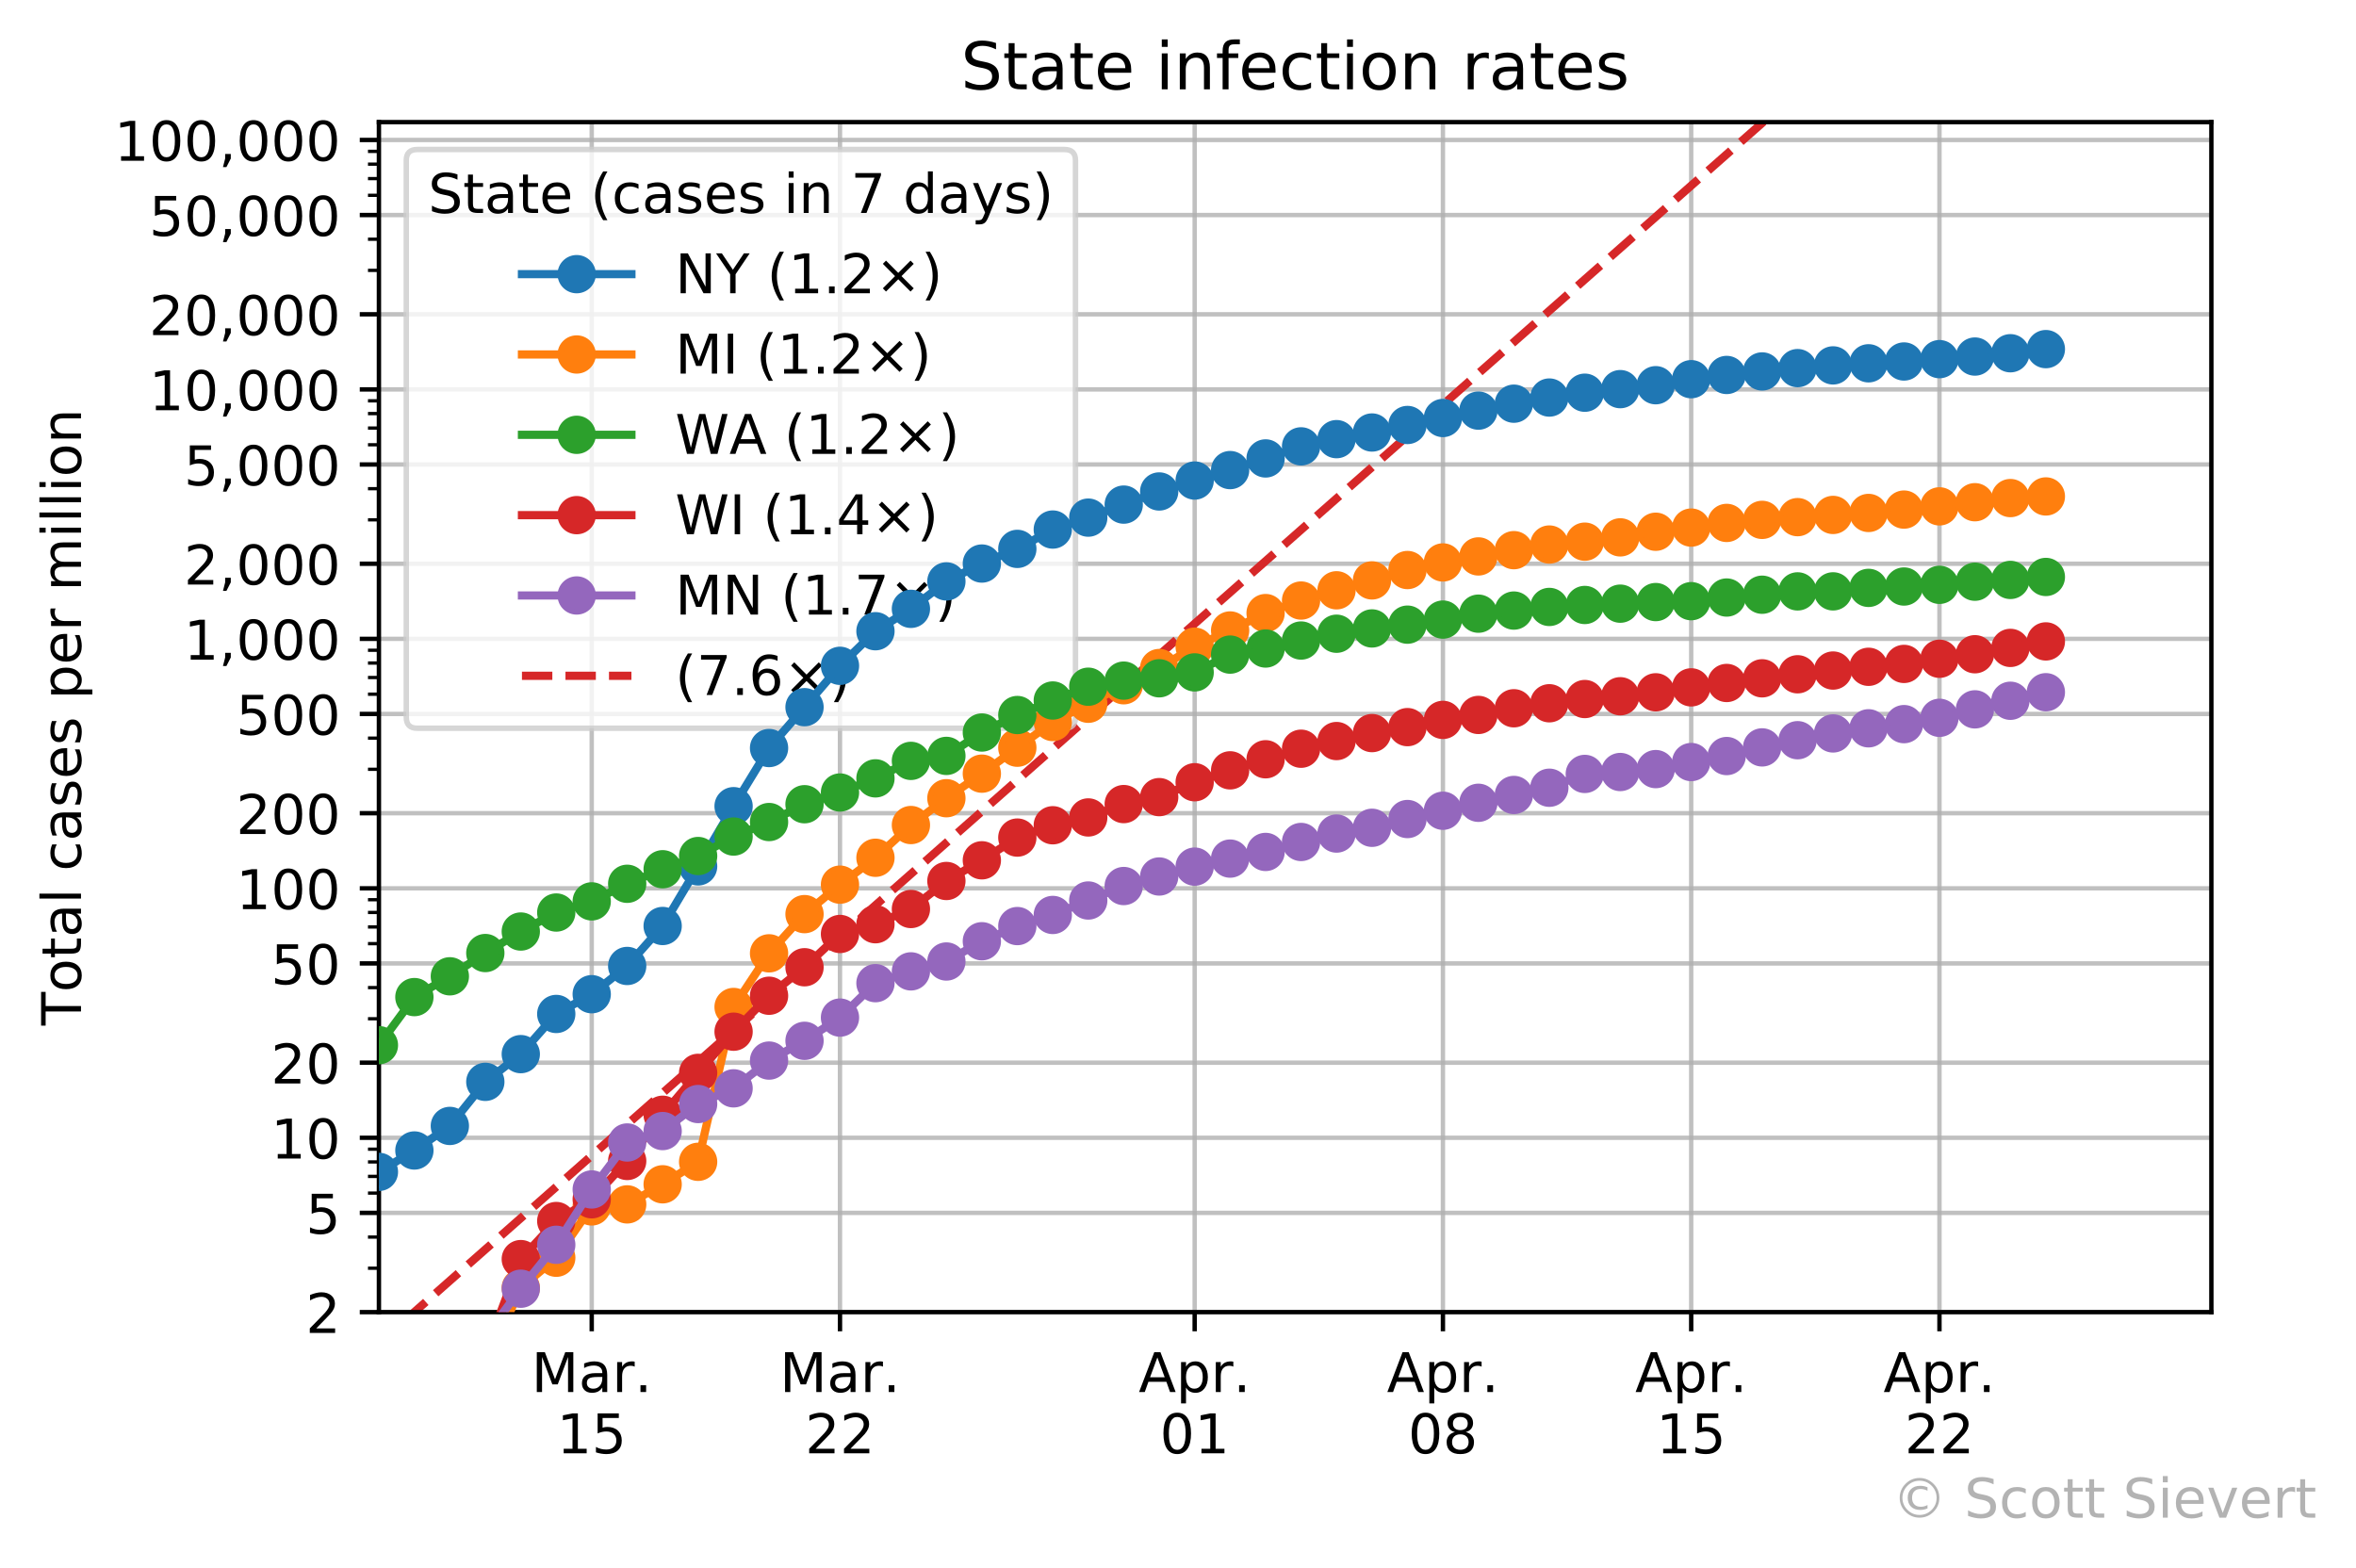 <?xml version="1.0" encoding="utf-8" standalone="no"?>
<!DOCTYPE svg PUBLIC "-//W3C//DTD SVG 1.1//EN"
  "http://www.w3.org/Graphics/SVG/1.1/DTD/svg11.dtd">
<!-- Created with matplotlib (https://matplotlib.org/) -->
<svg height="286.593pt" version="1.1" viewBox="0 0 430.456 286.593" width="430.456pt" xmlns="http://www.w3.org/2000/svg" xmlns:xlink="http://www.w3.org/1999/xlink">
 <defs>
  <style type="text/css">
*{stroke-linecap:butt;stroke-linejoin:round;}
  </style>
 </defs>
 <g id="figure_1">
  <g id="patch_1">
   <path d="M 0 286.593 
L 430.456 286.593 
L 430.456 0 
L 0 0 
z
" style="fill:#ffffff;"/>
  </g>
  <g id="axes_1">
   <g id="patch_2">
    <path d="M 69.231 239.758 
L 404.031 239.758 
L 404.031 22.318 
L 69.231 22.318 
z
" style="fill:#ffffff;"/>
   </g>
   <g id="matplotlib.axis_1">
    <g id="xtick_1">
     <g id="line2d_1">
      <path clip-path="url(#p4cc09ad67f)" d="M 108.111 239.758 
L 108.111 22.318 
" style="fill:none;stroke:#b0b0b0;stroke-linecap:square;stroke-opacity:0.8;stroke-width:0.8;"/>
     </g>
     <g id="line2d_2">
      <defs>
       <path d="M 0 0 
L 0 3.5 
" id="m99d04188bb" style="stroke:#000000;stroke-width:0.8;"/>
      </defs>
      <g>
       <use style="stroke:#000000;stroke-width:0.8;" x="108.111" xlink:href="#m99d04188bb" y="239.758"/>
      </g>
     </g>
     <g id="text_1">
      <!-- Mar. -->
      <defs>
       <path d="M 9.812 72.906 
L 24.516 72.906 
L 43.109 23.297 
L 61.812 72.906 
L 76.516 72.906 
L 76.516 0 
L 66.891 0 
L 66.891 64.016 
L 48.094 14.016 
L 38.188 14.016 
L 19.391 64.016 
L 19.391 0 
L 9.812 0 
z
" id="DejaVuSans-77"/>
       <path d="M 34.281 27.484 
Q 23.391 27.484 19.188 25 
Q 14.984 22.516 14.984 16.5 
Q 14.984 11.719 18.141 8.906 
Q 21.297 6.109 26.703 6.109 
Q 34.188 6.109 38.703 11.406 
Q 43.219 16.703 43.219 25.484 
L 43.219 27.484 
z
M 52.203 31.203 
L 52.203 0 
L 43.219 0 
L 43.219 8.297 
Q 40.141 3.328 35.547 0.953 
Q 30.953 -1.422 24.312 -1.422 
Q 15.922 -1.422 10.953 3.297 
Q 6 8.016 6 15.922 
Q 6 25.141 12.172 29.828 
Q 18.359 34.516 30.609 34.516 
L 43.219 34.516 
L 43.219 35.406 
Q 43.219 41.609 39.141 45 
Q 35.062 48.391 27.688 48.391 
Q 23 48.391 18.547 47.266 
Q 14.109 46.141 10.016 43.891 
L 10.016 52.203 
Q 14.938 54.109 19.578 55.047 
Q 24.219 56 28.609 56 
Q 40.484 56 46.344 49.844 
Q 52.203 43.703 52.203 31.203 
z
" id="DejaVuSans-97"/>
       <path d="M 41.109 46.297 
Q 39.594 47.172 37.812 47.578 
Q 36.031 48 33.891 48 
Q 26.266 48 22.188 43.047 
Q 18.109 38.094 18.109 28.812 
L 18.109 0 
L 9.078 0 
L 9.078 54.688 
L 18.109 54.688 
L 18.109 46.188 
Q 20.953 51.172 25.484 53.578 
Q 30.031 56 36.531 56 
Q 37.453 56 38.578 55.875 
Q 39.703 55.766 41.062 55.516 
z
" id="DejaVuSans-114"/>
       <path d="M 10.688 12.406 
L 21 12.406 
L 21 0 
L 10.688 0 
z
" id="DejaVuSans-46"/>
      </defs>
      <g transform="translate(97.096 254.357)scale(0.1 -0.1)">
       <use xlink:href="#DejaVuSans-77"/>
       <use x="86.279" xlink:href="#DejaVuSans-97"/>
       <use x="147.559" xlink:href="#DejaVuSans-114"/>
       <use x="188.531" xlink:href="#DejaVuSans-46"/>
      </g>
      <!-- 15 -->
      <defs>
       <path d="M 12.406 8.297 
L 28.516 8.297 
L 28.516 63.922 
L 10.984 60.406 
L 10.984 69.391 
L 28.422 72.906 
L 38.281 72.906 
L 38.281 8.297 
L 54.391 8.297 
L 54.391 0 
L 12.406 0 
z
" id="DejaVuSans-49"/>
       <path d="M 10.797 72.906 
L 49.516 72.906 
L 49.516 64.594 
L 19.828 64.594 
L 19.828 46.734 
Q 21.969 47.469 24.109 47.828 
Q 26.266 48.188 28.422 48.188 
Q 40.625 48.188 47.75 41.5 
Q 54.891 34.812 54.891 23.391 
Q 54.891 11.625 47.562 5.094 
Q 40.234 -1.422 26.906 -1.422 
Q 22.312 -1.422 17.547 -0.641 
Q 12.797 0.141 7.719 1.703 
L 7.719 11.625 
Q 12.109 9.234 16.797 8.062 
Q 21.484 6.891 26.703 6.891 
Q 35.156 6.891 40.078 11.328 
Q 45.016 15.766 45.016 23.391 
Q 45.016 31 40.078 35.438 
Q 35.156 39.891 26.703 39.891 
Q 22.75 39.891 18.812 39.016 
Q 14.891 38.141 10.797 36.281 
z
" id="DejaVuSans-53"/>
      </defs>
      <g transform="translate(101.749 265.554)scale(0.1 -0.1)">
       <use xlink:href="#DejaVuSans-49"/>
       <use x="63.623" xlink:href="#DejaVuSans-53"/>
      </g>
     </g>
    </g>
    <g id="xtick_2">
     <g id="line2d_3">
      <path clip-path="url(#p4cc09ad67f)" d="M 153.471 239.758 
L 153.471 22.318 
" style="fill:none;stroke:#b0b0b0;stroke-linecap:square;stroke-opacity:0.8;stroke-width:0.8;"/>
     </g>
     <g id="line2d_4">
      <g>
       <use style="stroke:#000000;stroke-width:0.8;" x="153.471" xlink:href="#m99d04188bb" y="239.758"/>
      </g>
     </g>
     <g id="text_2">
      <!-- Mar. -->
      <g transform="translate(142.456 254.357)scale(0.1 -0.1)">
       <use xlink:href="#DejaVuSans-77"/>
       <use x="86.279" xlink:href="#DejaVuSans-97"/>
       <use x="147.559" xlink:href="#DejaVuSans-114"/>
       <use x="188.531" xlink:href="#DejaVuSans-46"/>
      </g>
      <!-- 22 -->
      <defs>
       <path d="M 19.188 8.297 
L 53.609 8.297 
L 53.609 0 
L 7.328 0 
L 7.328 8.297 
Q 12.938 14.109 22.625 23.891 
Q 32.328 33.688 34.812 36.531 
Q 39.547 41.844 41.422 45.531 
Q 43.312 49.219 43.312 52.781 
Q 43.312 58.594 39.234 62.25 
Q 35.156 65.922 28.609 65.922 
Q 23.969 65.922 18.812 64.312 
Q 13.672 62.703 7.812 59.422 
L 7.812 69.391 
Q 13.766 71.781 18.938 73 
Q 24.125 74.219 28.422 74.219 
Q 39.75 74.219 46.484 68.547 
Q 53.219 62.891 53.219 53.422 
Q 53.219 48.922 51.531 44.891 
Q 49.859 40.875 45.406 35.406 
Q 44.188 33.984 37.641 27.219 
Q 31.109 20.453 19.188 8.297 
z
" id="DejaVuSans-50"/>
      </defs>
      <g transform="translate(147.109 265.554)scale(0.1 -0.1)">
       <use xlink:href="#DejaVuSans-50"/>
       <use x="63.623" xlink:href="#DejaVuSans-50"/>
      </g>
     </g>
    </g>
    <g id="xtick_3">
     <g id="line2d_5">
      <path clip-path="url(#p4cc09ad67f)" d="M 218.272 239.758 
L 218.272 22.318 
" style="fill:none;stroke:#b0b0b0;stroke-linecap:square;stroke-opacity:0.8;stroke-width:0.8;"/>
     </g>
     <g id="line2d_6">
      <g>
       <use style="stroke:#000000;stroke-width:0.8;" x="218.272" xlink:href="#m99d04188bb" y="239.758"/>
      </g>
     </g>
     <g id="text_3">
      <!-- Apr. -->
      <defs>
       <path d="M 34.188 63.188 
L 20.797 26.906 
L 47.609 26.906 
z
M 28.609 72.906 
L 39.797 72.906 
L 67.578 0 
L 57.328 0 
L 50.688 18.703 
L 17.828 18.703 
L 11.188 0 
L 0.781 0 
z
" id="DejaVuSans-65"/>
       <path d="M 18.109 8.203 
L 18.109 -20.797 
L 9.078 -20.797 
L 9.078 54.688 
L 18.109 54.688 
L 18.109 46.391 
Q 20.953 51.266 25.266 53.625 
Q 29.594 56 35.594 56 
Q 45.562 56 51.781 48.094 
Q 58.016 40.188 58.016 27.297 
Q 58.016 14.406 51.781 6.484 
Q 45.562 -1.422 35.594 -1.422 
Q 29.594 -1.422 25.266 0.953 
Q 20.953 3.328 18.109 8.203 
z
M 48.688 27.297 
Q 48.688 37.203 44.609 42.844 
Q 40.531 48.484 33.406 48.484 
Q 26.266 48.484 22.188 42.844 
Q 18.109 37.203 18.109 27.297 
Q 18.109 17.391 22.188 11.75 
Q 26.266 6.109 33.406 6.109 
Q 40.531 6.109 44.609 11.75 
Q 48.688 17.391 48.688 27.297 
z
" id="DejaVuSans-112"/>
      </defs>
      <g transform="translate(208.039 254.357)scale(0.1 -0.1)">
       <use xlink:href="#DejaVuSans-65"/>
       <use x="68.408" xlink:href="#DejaVuSans-112"/>
       <use x="131.885" xlink:href="#DejaVuSans-114"/>
       <use x="172.857" xlink:href="#DejaVuSans-46"/>
      </g>
      <!-- 01 -->
      <defs>
       <path d="M 31.781 66.406 
Q 24.172 66.406 20.328 58.906 
Q 16.5 51.422 16.5 36.375 
Q 16.5 21.391 20.328 13.891 
Q 24.172 6.391 31.781 6.391 
Q 39.453 6.391 43.281 13.891 
Q 47.125 21.391 47.125 36.375 
Q 47.125 51.422 43.281 58.906 
Q 39.453 66.406 31.781 66.406 
z
M 31.781 74.219 
Q 44.047 74.219 50.516 64.516 
Q 56.984 54.828 56.984 36.375 
Q 56.984 17.969 50.516 8.266 
Q 44.047 -1.422 31.781 -1.422 
Q 19.531 -1.422 13.062 8.266 
Q 6.594 17.969 6.594 36.375 
Q 6.594 54.828 13.062 64.516 
Q 19.531 74.219 31.781 74.219 
z
" id="DejaVuSans-48"/>
      </defs>
      <g transform="translate(211.909 265.554)scale(0.1 -0.1)">
       <use xlink:href="#DejaVuSans-48"/>
       <use x="63.623" xlink:href="#DejaVuSans-49"/>
      </g>
     </g>
    </g>
    <g id="xtick_4">
     <g id="line2d_7">
      <path clip-path="url(#p4cc09ad67f)" d="M 263.632 239.758 
L 263.632 22.318 
" style="fill:none;stroke:#b0b0b0;stroke-linecap:square;stroke-opacity:0.8;stroke-width:0.8;"/>
     </g>
     <g id="line2d_8">
      <g>
       <use style="stroke:#000000;stroke-width:0.8;" x="263.632" xlink:href="#m99d04188bb" y="239.758"/>
      </g>
     </g>
     <g id="text_4">
      <!-- Apr. -->
      <g transform="translate(253.4 254.357)scale(0.1 -0.1)">
       <use xlink:href="#DejaVuSans-65"/>
       <use x="68.408" xlink:href="#DejaVuSans-112"/>
       <use x="131.885" xlink:href="#DejaVuSans-114"/>
       <use x="172.857" xlink:href="#DejaVuSans-46"/>
      </g>
      <!-- 08 -->
      <defs>
       <path d="M 31.781 34.625 
Q 24.75 34.625 20.719 30.859 
Q 16.703 27.094 16.703 20.516 
Q 16.703 13.922 20.719 10.156 
Q 24.75 6.391 31.781 6.391 
Q 38.812 6.391 42.859 10.172 
Q 46.922 13.969 46.922 20.516 
Q 46.922 27.094 42.891 30.859 
Q 38.875 34.625 31.781 34.625 
z
M 21.922 38.812 
Q 15.578 40.375 12.031 44.719 
Q 8.5 49.078 8.5 55.328 
Q 8.5 64.062 14.719 69.141 
Q 20.953 74.219 31.781 74.219 
Q 42.672 74.219 48.875 69.141 
Q 55.078 64.062 55.078 55.328 
Q 55.078 49.078 51.531 44.719 
Q 48 40.375 41.703 38.812 
Q 48.828 37.156 52.797 32.312 
Q 56.781 27.484 56.781 20.516 
Q 56.781 9.906 50.312 4.234 
Q 43.844 -1.422 31.781 -1.422 
Q 19.734 -1.422 13.25 4.234 
Q 6.781 9.906 6.781 20.516 
Q 6.781 27.484 10.781 32.312 
Q 14.797 37.156 21.922 38.812 
z
M 18.312 54.391 
Q 18.312 48.734 21.844 45.562 
Q 25.391 42.391 31.781 42.391 
Q 38.141 42.391 41.719 45.562 
Q 45.312 48.734 45.312 54.391 
Q 45.312 60.062 41.719 63.234 
Q 38.141 66.406 31.781 66.406 
Q 25.391 66.406 21.844 63.234 
Q 18.312 60.062 18.312 54.391 
z
" id="DejaVuSans-56"/>
      </defs>
      <g transform="translate(257.269 265.554)scale(0.1 -0.1)">
       <use xlink:href="#DejaVuSans-48"/>
       <use x="63.623" xlink:href="#DejaVuSans-56"/>
      </g>
     </g>
    </g>
    <g id="xtick_5">
     <g id="line2d_9">
      <path clip-path="url(#p4cc09ad67f)" d="M 308.992 239.758 
L 308.992 22.318 
" style="fill:none;stroke:#b0b0b0;stroke-linecap:square;stroke-opacity:0.8;stroke-width:0.8;"/>
     </g>
     <g id="line2d_10">
      <g>
       <use style="stroke:#000000;stroke-width:0.8;" x="308.992" xlink:href="#m99d04188bb" y="239.758"/>
      </g>
     </g>
     <g id="text_5">
      <!-- Apr. -->
      <g transform="translate(298.76 254.357)scale(0.1 -0.1)">
       <use xlink:href="#DejaVuSans-65"/>
       <use x="68.408" xlink:href="#DejaVuSans-112"/>
       <use x="131.885" xlink:href="#DejaVuSans-114"/>
       <use x="172.857" xlink:href="#DejaVuSans-46"/>
      </g>
      <!-- 15 -->
      <g transform="translate(302.629 265.554)scale(0.1 -0.1)">
       <use xlink:href="#DejaVuSans-49"/>
       <use x="63.623" xlink:href="#DejaVuSans-53"/>
      </g>
     </g>
    </g>
    <g id="xtick_6">
     <g id="line2d_11">
      <path clip-path="url(#p4cc09ad67f)" d="M 354.352 239.758 
L 354.352 22.318 
" style="fill:none;stroke:#b0b0b0;stroke-linecap:square;stroke-opacity:0.8;stroke-width:0.8;"/>
     </g>
     <g id="line2d_12">
      <g>
       <use style="stroke:#000000;stroke-width:0.8;" x="354.352" xlink:href="#m99d04188bb" y="239.758"/>
      </g>
     </g>
     <g id="text_6">
      <!-- Apr. -->
      <g transform="translate(344.12 254.357)scale(0.1 -0.1)">
       <use xlink:href="#DejaVuSans-65"/>
       <use x="68.408" xlink:href="#DejaVuSans-112"/>
       <use x="131.885" xlink:href="#DejaVuSans-114"/>
       <use x="172.857" xlink:href="#DejaVuSans-46"/>
      </g>
      <!-- 22 -->
      <g transform="translate(347.989 265.554)scale(0.1 -0.1)">
       <use xlink:href="#DejaVuSans-50"/>
       <use x="63.623" xlink:href="#DejaVuSans-50"/>
      </g>
     </g>
    </g>
   </g>
   <g id="matplotlib.axis_2">
    <g id="ytick_1">
     <g id="line2d_13">
      <path clip-path="url(#p4cc09ad67f)" d="M 69.231 239.758 
L 404.031 239.758 
" style="fill:none;stroke:#b0b0b0;stroke-linecap:square;stroke-opacity:0.8;stroke-width:0.8;"/>
     </g>
     <g id="line2d_14">
      <defs>
       <path d="M 0 0 
L -3.5 0 
" id="m7e61ead1bf" style="stroke:#000000;stroke-width:0.8;"/>
      </defs>
      <g>
       <use style="stroke:#000000;stroke-width:0.8;" x="69.231" xlink:href="#m7e61ead1bf" y="239.758"/>
      </g>
     </g>
     <g id="text_7">
      <!-- 2 -->
      <g transform="translate(55.869 243.557)scale(0.1 -0.1)">
       <use xlink:href="#DejaVuSans-50"/>
      </g>
     </g>
    </g>
    <g id="ytick_2">
     <g id="line2d_15">
      <path clip-path="url(#p4cc09ad67f)" d="M 69.231 221.619 
L 404.031 221.619 
" style="fill:none;stroke:#b0b0b0;stroke-linecap:square;stroke-opacity:0.8;stroke-width:0.8;"/>
     </g>
     <g id="line2d_16">
      <g>
       <use style="stroke:#000000;stroke-width:0.8;" x="69.231" xlink:href="#m7e61ead1bf" y="221.619"/>
      </g>
     </g>
     <g id="text_8">
      <!-- 5 -->
      <g transform="translate(55.869 225.419)scale(0.1 -0.1)">
       <use xlink:href="#DejaVuSans-53"/>
      </g>
     </g>
    </g>
    <g id="ytick_3">
     <g id="line2d_17">
      <path clip-path="url(#p4cc09ad67f)" d="M 69.231 207.898 
L 404.031 207.898 
" style="fill:none;stroke:#b0b0b0;stroke-linecap:square;stroke-opacity:0.8;stroke-width:0.8;"/>
     </g>
     <g id="line2d_18">
      <g>
       <use style="stroke:#000000;stroke-width:0.8;" x="69.231" xlink:href="#m7e61ead1bf" y="207.898"/>
      </g>
     </g>
     <g id="text_9">
      <!-- 10 -->
      <g transform="translate(49.506 211.697)scale(0.1 -0.1)">
       <use xlink:href="#DejaVuSans-49"/>
       <use x="63.623" xlink:href="#DejaVuSans-48"/>
      </g>
     </g>
    </g>
    <g id="ytick_4">
     <g id="line2d_19">
      <path clip-path="url(#p4cc09ad67f)" d="M 69.231 194.177 
L 404.031 194.177 
" style="fill:none;stroke:#b0b0b0;stroke-linecap:square;stroke-opacity:0.8;stroke-width:0.8;"/>
     </g>
     <g id="line2d_20">
      <g>
       <use style="stroke:#000000;stroke-width:0.8;" x="69.231" xlink:href="#m7e61ead1bf" y="194.177"/>
      </g>
     </g>
     <g id="text_10">
      <!-- 20 -->
      <g transform="translate(49.506 197.976)scale(0.1 -0.1)">
       <use xlink:href="#DejaVuSans-50"/>
       <use x="63.623" xlink:href="#DejaVuSans-48"/>
      </g>
     </g>
    </g>
    <g id="ytick_5">
     <g id="line2d_21">
      <path clip-path="url(#p4cc09ad67f)" d="M 69.231 176.038 
L 404.031 176.038 
" style="fill:none;stroke:#b0b0b0;stroke-linecap:square;stroke-opacity:0.8;stroke-width:0.8;"/>
     </g>
     <g id="line2d_22">
      <g>
       <use style="stroke:#000000;stroke-width:0.8;" x="69.231" xlink:href="#m7e61ead1bf" y="176.038"/>
      </g>
     </g>
     <g id="text_11">
      <!-- 50 -->
      <g transform="translate(49.506 179.837)scale(0.1 -0.1)">
       <use xlink:href="#DejaVuSans-53"/>
       <use x="63.623" xlink:href="#DejaVuSans-48"/>
      </g>
     </g>
    </g>
    <g id="ytick_6">
     <g id="line2d_23">
      <path clip-path="url(#p4cc09ad67f)" d="M 69.231 162.317 
L 404.031 162.317 
" style="fill:none;stroke:#b0b0b0;stroke-linecap:square;stroke-opacity:0.8;stroke-width:0.8;"/>
     </g>
     <g id="line2d_24">
      <g>
       <use style="stroke:#000000;stroke-width:0.8;" x="69.231" xlink:href="#m7e61ead1bf" y="162.317"/>
      </g>
     </g>
     <g id="text_12">
      <!-- 100 -->
      <g transform="translate(43.144 166.116)scale(0.1 -0.1)">
       <use xlink:href="#DejaVuSans-49"/>
       <use x="63.623" xlink:href="#DejaVuSans-48"/>
       <use x="127.246" xlink:href="#DejaVuSans-48"/>
      </g>
     </g>
    </g>
    <g id="ytick_7">
     <g id="line2d_25">
      <path clip-path="url(#p4cc09ad67f)" d="M 69.231 148.595 
L 404.031 148.595 
" style="fill:none;stroke:#b0b0b0;stroke-linecap:square;stroke-opacity:0.8;stroke-width:0.8;"/>
     </g>
     <g id="line2d_26">
      <g>
       <use style="stroke:#000000;stroke-width:0.8;" x="69.231" xlink:href="#m7e61ead1bf" y="148.595"/>
      </g>
     </g>
     <g id="text_13">
      <!-- 200 -->
      <g transform="translate(43.144 152.395)scale(0.1 -0.1)">
       <use xlink:href="#DejaVuSans-50"/>
       <use x="63.623" xlink:href="#DejaVuSans-48"/>
       <use x="127.246" xlink:href="#DejaVuSans-48"/>
      </g>
     </g>
    </g>
    <g id="ytick_8">
     <g id="line2d_27">
      <path clip-path="url(#p4cc09ad67f)" d="M 69.231 130.457 
L 404.031 130.457 
" style="fill:none;stroke:#b0b0b0;stroke-linecap:square;stroke-opacity:0.8;stroke-width:0.8;"/>
     </g>
     <g id="line2d_28">
      <g>
       <use style="stroke:#000000;stroke-width:0.8;" x="69.231" xlink:href="#m7e61ead1bf" y="130.457"/>
      </g>
     </g>
     <g id="text_14">
      <!-- 500 -->
      <g transform="translate(43.144 134.256)scale(0.1 -0.1)">
       <use xlink:href="#DejaVuSans-53"/>
       <use x="63.623" xlink:href="#DejaVuSans-48"/>
       <use x="127.246" xlink:href="#DejaVuSans-48"/>
      </g>
     </g>
    </g>
    <g id="ytick_9">
     <g id="line2d_29">
      <path clip-path="url(#p4cc09ad67f)" d="M 69.231 116.735 
L 404.031 116.735 
" style="fill:none;stroke:#b0b0b0;stroke-linecap:square;stroke-opacity:0.8;stroke-width:0.8;"/>
     </g>
     <g id="line2d_30">
      <g>
       <use style="stroke:#000000;stroke-width:0.8;" x="69.231" xlink:href="#m7e61ead1bf" y="116.735"/>
      </g>
     </g>
     <g id="text_15">
      <!-- 1,000 -->
      <defs>
       <path d="M 11.719 12.406 
L 22.016 12.406 
L 22.016 4 
L 14.016 -11.625 
L 7.719 -11.625 
L 11.719 4 
z
" id="DejaVuSans-44"/>
      </defs>
      <g transform="translate(33.603 120.534)scale(0.1 -0.1)">
       <use xlink:href="#DejaVuSans-49"/>
       <use x="63.623" xlink:href="#DejaVuSans-44"/>
       <use x="95.41" xlink:href="#DejaVuSans-48"/>
       <use x="159.033" xlink:href="#DejaVuSans-48"/>
       <use x="222.656" xlink:href="#DejaVuSans-48"/>
      </g>
     </g>
    </g>
    <g id="ytick_10">
     <g id="line2d_31">
      <path clip-path="url(#p4cc09ad67f)" d="M 69.231 103.014 
L 404.031 103.014 
" style="fill:none;stroke:#b0b0b0;stroke-linecap:square;stroke-opacity:0.8;stroke-width:0.8;"/>
     </g>
     <g id="line2d_32">
      <g>
       <use style="stroke:#000000;stroke-width:0.8;" x="69.231" xlink:href="#m7e61ead1bf" y="103.014"/>
      </g>
     </g>
     <g id="text_16">
      <!-- 2,000 -->
      <g transform="translate(33.603 106.813)scale(0.1 -0.1)">
       <use xlink:href="#DejaVuSans-50"/>
       <use x="63.623" xlink:href="#DejaVuSans-44"/>
       <use x="95.41" xlink:href="#DejaVuSans-48"/>
       <use x="159.033" xlink:href="#DejaVuSans-48"/>
       <use x="222.656" xlink:href="#DejaVuSans-48"/>
      </g>
     </g>
    </g>
    <g id="ytick_11">
     <g id="line2d_33">
      <path clip-path="url(#p4cc09ad67f)" d="M 69.231 84.875 
L 404.031 84.875 
" style="fill:none;stroke:#b0b0b0;stroke-linecap:square;stroke-opacity:0.8;stroke-width:0.8;"/>
     </g>
     <g id="line2d_34">
      <g>
       <use style="stroke:#000000;stroke-width:0.8;" x="69.231" xlink:href="#m7e61ead1bf" y="84.875"/>
      </g>
     </g>
     <g id="text_17">
      <!-- 5,000 -->
      <g transform="translate(33.603 88.674)scale(0.1 -0.1)">
       <use xlink:href="#DejaVuSans-53"/>
       <use x="63.623" xlink:href="#DejaVuSans-44"/>
       <use x="95.41" xlink:href="#DejaVuSans-48"/>
       <use x="159.033" xlink:href="#DejaVuSans-48"/>
       <use x="222.656" xlink:href="#DejaVuSans-48"/>
      </g>
     </g>
    </g>
    <g id="ytick_12">
     <g id="line2d_35">
      <path clip-path="url(#p4cc09ad67f)" d="M 69.231 71.154 
L 404.031 71.154 
" style="fill:none;stroke:#b0b0b0;stroke-linecap:square;stroke-opacity:0.8;stroke-width:0.8;"/>
     </g>
     <g id="line2d_36">
      <g>
       <use style="stroke:#000000;stroke-width:0.8;" x="69.231" xlink:href="#m7e61ead1bf" y="71.154"/>
      </g>
     </g>
     <g id="text_18">
      <!-- 10,000 -->
      <g transform="translate(27.241 74.953)scale(0.1 -0.1)">
       <use xlink:href="#DejaVuSans-49"/>
       <use x="63.623" xlink:href="#DejaVuSans-48"/>
       <use x="127.246" xlink:href="#DejaVuSans-44"/>
       <use x="159.033" xlink:href="#DejaVuSans-48"/>
       <use x="222.656" xlink:href="#DejaVuSans-48"/>
       <use x="286.279" xlink:href="#DejaVuSans-48"/>
      </g>
     </g>
    </g>
    <g id="ytick_13">
     <g id="line2d_37">
      <path clip-path="url(#p4cc09ad67f)" d="M 69.231 57.432 
L 404.031 57.432 
" style="fill:none;stroke:#b0b0b0;stroke-linecap:square;stroke-opacity:0.8;stroke-width:0.8;"/>
     </g>
     <g id="line2d_38">
      <g>
       <use style="stroke:#000000;stroke-width:0.8;" x="69.231" xlink:href="#m7e61ead1bf" y="57.432"/>
      </g>
     </g>
     <g id="text_19">
      <!-- 20,000 -->
      <g transform="translate(27.241 61.232)scale(0.1 -0.1)">
       <use xlink:href="#DejaVuSans-50"/>
       <use x="63.623" xlink:href="#DejaVuSans-48"/>
       <use x="127.246" xlink:href="#DejaVuSans-44"/>
       <use x="159.033" xlink:href="#DejaVuSans-48"/>
       <use x="222.656" xlink:href="#DejaVuSans-48"/>
       <use x="286.279" xlink:href="#DejaVuSans-48"/>
      </g>
     </g>
    </g>
    <g id="ytick_14">
     <g id="line2d_39">
      <path clip-path="url(#p4cc09ad67f)" d="M 69.231 39.294 
L 404.031 39.294 
" style="fill:none;stroke:#b0b0b0;stroke-linecap:square;stroke-opacity:0.8;stroke-width:0.8;"/>
     </g>
     <g id="line2d_40">
      <g>
       <use style="stroke:#000000;stroke-width:0.8;" x="69.231" xlink:href="#m7e61ead1bf" y="39.294"/>
      </g>
     </g>
     <g id="text_20">
      <!-- 50,000 -->
      <g transform="translate(27.241 43.093)scale(0.1 -0.1)">
       <use xlink:href="#DejaVuSans-53"/>
       <use x="63.623" xlink:href="#DejaVuSans-48"/>
       <use x="127.246" xlink:href="#DejaVuSans-44"/>
       <use x="159.033" xlink:href="#DejaVuSans-48"/>
       <use x="222.656" xlink:href="#DejaVuSans-48"/>
       <use x="286.279" xlink:href="#DejaVuSans-48"/>
      </g>
     </g>
    </g>
    <g id="ytick_15">
     <g id="line2d_41">
      <path clip-path="url(#p4cc09ad67f)" d="M 69.231 25.572 
L 404.031 25.572 
" style="fill:none;stroke:#b0b0b0;stroke-linecap:square;stroke-opacity:0.8;stroke-width:0.8;"/>
     </g>
     <g id="line2d_42">
      <g>
       <use style="stroke:#000000;stroke-width:0.8;" x="69.231" xlink:href="#m7e61ead1bf" y="25.572"/>
      </g>
     </g>
     <g id="text_21">
      <!-- 100,000 -->
      <g transform="translate(20.878 29.372)scale(0.1 -0.1)">
       <use xlink:href="#DejaVuSans-49"/>
       <use x="63.623" xlink:href="#DejaVuSans-48"/>
       <use x="127.246" xlink:href="#DejaVuSans-48"/>
       <use x="190.869" xlink:href="#DejaVuSans-44"/>
       <use x="222.656" xlink:href="#DejaVuSans-48"/>
       <use x="286.279" xlink:href="#DejaVuSans-48"/>
       <use x="349.902" xlink:href="#DejaVuSans-48"/>
      </g>
     </g>
    </g>
    <g id="ytick_16">
     <g id="line2d_43">
      <defs>
       <path d="M 0 0 
L -2 0 
" id="m31d1581a92" style="stroke:#000000;stroke-width:0.6;"/>
      </defs>
      <g>
       <use style="stroke:#000000;stroke-width:0.6;" x="69.231" xlink:href="#m31d1581a92" y="231.732"/>
      </g>
     </g>
    </g>
    <g id="ytick_17">
     <g id="line2d_44">
      <g>
       <use style="stroke:#000000;stroke-width:0.6;" x="69.231" xlink:href="#m31d1581a92" y="226.037"/>
      </g>
     </g>
    </g>
    <g id="ytick_18">
     <g id="line2d_45">
      <g>
       <use style="stroke:#000000;stroke-width:0.6;" x="69.231" xlink:href="#m31d1581a92" y="218.01"/>
      </g>
     </g>
    </g>
    <g id="ytick_19">
     <g id="line2d_46">
      <g>
       <use style="stroke:#000000;stroke-width:0.6;" x="69.231" xlink:href="#m31d1581a92" y="214.959"/>
      </g>
     </g>
    </g>
    <g id="ytick_20">
     <g id="line2d_47">
      <g>
       <use style="stroke:#000000;stroke-width:0.6;" x="69.231" xlink:href="#m31d1581a92" y="212.315"/>
      </g>
     </g>
    </g>
    <g id="ytick_21">
     <g id="line2d_48">
      <g>
       <use style="stroke:#000000;stroke-width:0.6;" x="69.231" xlink:href="#m31d1581a92" y="209.984"/>
      </g>
     </g>
    </g>
    <g id="ytick_22">
     <g id="line2d_49">
      <g>
       <use style="stroke:#000000;stroke-width:0.6;" x="69.231" xlink:href="#m31d1581a92" y="186.15"/>
      </g>
     </g>
    </g>
    <g id="ytick_23">
     <g id="line2d_50">
      <g>
       <use style="stroke:#000000;stroke-width:0.6;" x="69.231" xlink:href="#m31d1581a92" y="180.455"/>
      </g>
     </g>
    </g>
    <g id="ytick_24">
     <g id="line2d_51">
      <g>
       <use style="stroke:#000000;stroke-width:0.6;" x="69.231" xlink:href="#m31d1581a92" y="172.429"/>
      </g>
     </g>
    </g>
    <g id="ytick_25">
     <g id="line2d_52">
      <g>
       <use style="stroke:#000000;stroke-width:0.6;" x="69.231" xlink:href="#m31d1581a92" y="169.377"/>
      </g>
     </g>
    </g>
    <g id="ytick_26">
     <g id="line2d_53">
      <g>
       <use style="stroke:#000000;stroke-width:0.6;" x="69.231" xlink:href="#m31d1581a92" y="166.734"/>
      </g>
     </g>
    </g>
    <g id="ytick_27">
     <g id="line2d_54">
      <g>
       <use style="stroke:#000000;stroke-width:0.6;" x="69.231" xlink:href="#m31d1581a92" y="164.402"/>
      </g>
     </g>
    </g>
    <g id="ytick_28">
     <g id="line2d_55">
      <g>
       <use style="stroke:#000000;stroke-width:0.6;" x="69.231" xlink:href="#m31d1581a92" y="140.569"/>
      </g>
     </g>
    </g>
    <g id="ytick_29">
     <g id="line2d_56">
      <g>
       <use style="stroke:#000000;stroke-width:0.6;" x="69.231" xlink:href="#m31d1581a92" y="134.874"/>
      </g>
     </g>
    </g>
    <g id="ytick_30">
     <g id="line2d_57">
      <g>
       <use style="stroke:#000000;stroke-width:0.6;" x="69.231" xlink:href="#m31d1581a92" y="126.847"/>
      </g>
     </g>
    </g>
    <g id="ytick_31">
     <g id="line2d_58">
      <g>
       <use style="stroke:#000000;stroke-width:0.6;" x="69.231" xlink:href="#m31d1581a92" y="123.796"/>
      </g>
     </g>
    </g>
    <g id="ytick_32">
     <g id="line2d_59">
      <g>
       <use style="stroke:#000000;stroke-width:0.6;" x="69.231" xlink:href="#m31d1581a92" y="121.153"/>
      </g>
     </g>
    </g>
    <g id="ytick_33">
     <g id="line2d_60">
      <g>
       <use style="stroke:#000000;stroke-width:0.6;" x="69.231" xlink:href="#m31d1581a92" y="118.821"/>
      </g>
     </g>
    </g>
    <g id="ytick_34">
     <g id="line2d_61">
      <g>
       <use style="stroke:#000000;stroke-width:0.6;" x="69.231" xlink:href="#m31d1581a92" y="94.987"/>
      </g>
     </g>
    </g>
    <g id="ytick_35">
     <g id="line2d_62">
      <g>
       <use style="stroke:#000000;stroke-width:0.6;" x="69.231" xlink:href="#m31d1581a92" y="89.293"/>
      </g>
     </g>
    </g>
    <g id="ytick_36">
     <g id="line2d_63">
      <g>
       <use style="stroke:#000000;stroke-width:0.6;" x="69.231" xlink:href="#m31d1581a92" y="81.266"/>
      </g>
     </g>
    </g>
    <g id="ytick_37">
     <g id="line2d_64">
      <g>
       <use style="stroke:#000000;stroke-width:0.6;" x="69.231" xlink:href="#m31d1581a92" y="78.215"/>
      </g>
     </g>
    </g>
    <g id="ytick_38">
     <g id="line2d_65">
      <g>
       <use style="stroke:#000000;stroke-width:0.6;" x="69.231" xlink:href="#m31d1581a92" y="75.571"/>
      </g>
     </g>
    </g>
    <g id="ytick_39">
     <g id="line2d_66">
      <g>
       <use style="stroke:#000000;stroke-width:0.6;" x="69.231" xlink:href="#m31d1581a92" y="73.24"/>
      </g>
     </g>
    </g>
    <g id="ytick_40">
     <g id="line2d_67">
      <g>
       <use style="stroke:#000000;stroke-width:0.6;" x="69.231" xlink:href="#m31d1581a92" y="49.406"/>
      </g>
     </g>
    </g>
    <g id="ytick_41">
     <g id="line2d_68">
      <g>
       <use style="stroke:#000000;stroke-width:0.6;" x="69.231" xlink:href="#m31d1581a92" y="43.711"/>
      </g>
     </g>
    </g>
    <g id="ytick_42">
     <g id="line2d_69">
      <g>
       <use style="stroke:#000000;stroke-width:0.6;" x="69.231" xlink:href="#m31d1581a92" y="35.685"/>
      </g>
     </g>
    </g>
    <g id="ytick_43">
     <g id="line2d_70">
      <g>
       <use style="stroke:#000000;stroke-width:0.6;" x="69.231" xlink:href="#m31d1581a92" y="32.633"/>
      </g>
     </g>
    </g>
    <g id="ytick_44">
     <g id="line2d_71">
      <g>
       <use style="stroke:#000000;stroke-width:0.6;" x="69.231" xlink:href="#m31d1581a92" y="29.99"/>
      </g>
     </g>
    </g>
    <g id="ytick_45">
     <g id="line2d_72">
      <g>
       <use style="stroke:#000000;stroke-width:0.6;" x="69.231" xlink:href="#m31d1581a92" y="27.658"/>
      </g>
     </g>
    </g>
    <g id="text_22">
     <!-- Total cases per million -->
     <defs>
      <path d="M -0.297 72.906 
L 61.375 72.906 
L 61.375 64.594 
L 35.5 64.594 
L 35.5 0 
L 25.594 0 
L 25.594 64.594 
L -0.297 64.594 
z
" id="DejaVuSans-84"/>
      <path d="M 30.609 48.391 
Q 23.391 48.391 19.188 42.75 
Q 14.984 37.109 14.984 27.297 
Q 14.984 17.484 19.156 11.844 
Q 23.344 6.203 30.609 6.203 
Q 37.797 6.203 41.984 11.859 
Q 46.188 17.531 46.188 27.297 
Q 46.188 37.016 41.984 42.703 
Q 37.797 48.391 30.609 48.391 
z
M 30.609 56 
Q 42.328 56 49.016 48.375 
Q 55.719 40.766 55.719 27.297 
Q 55.719 13.875 49.016 6.219 
Q 42.328 -1.422 30.609 -1.422 
Q 18.844 -1.422 12.172 6.219 
Q 5.516 13.875 5.516 27.297 
Q 5.516 40.766 12.172 48.375 
Q 18.844 56 30.609 56 
z
" id="DejaVuSans-111"/>
      <path d="M 18.312 70.219 
L 18.312 54.688 
L 36.812 54.688 
L 36.812 47.703 
L 18.312 47.703 
L 18.312 18.016 
Q 18.312 11.328 20.141 9.422 
Q 21.969 7.516 27.594 7.516 
L 36.812 7.516 
L 36.812 0 
L 27.594 0 
Q 17.188 0 13.234 3.875 
Q 9.281 7.766 9.281 18.016 
L 9.281 47.703 
L 2.688 47.703 
L 2.688 54.688 
L 9.281 54.688 
L 9.281 70.219 
z
" id="DejaVuSans-116"/>
      <path d="M 9.422 75.984 
L 18.406 75.984 
L 18.406 0 
L 9.422 0 
z
" id="DejaVuSans-108"/>
      <path id="DejaVuSans-32"/>
      <path d="M 48.781 52.594 
L 48.781 44.188 
Q 44.969 46.297 41.141 47.344 
Q 37.312 48.391 33.406 48.391 
Q 24.656 48.391 19.812 42.844 
Q 14.984 37.312 14.984 27.297 
Q 14.984 17.281 19.812 11.734 
Q 24.656 6.203 33.406 6.203 
Q 37.312 6.203 41.141 7.25 
Q 44.969 8.297 48.781 10.406 
L 48.781 2.094 
Q 45.016 0.344 40.984 -0.531 
Q 36.969 -1.422 32.422 -1.422 
Q 20.062 -1.422 12.781 6.344 
Q 5.516 14.109 5.516 27.297 
Q 5.516 40.672 12.859 48.328 
Q 20.219 56 33.016 56 
Q 37.156 56 41.109 55.141 
Q 45.062 54.297 48.781 52.594 
z
" id="DejaVuSans-99"/>
      <path d="M 44.281 53.078 
L 44.281 44.578 
Q 40.484 46.531 36.375 47.5 
Q 32.281 48.484 27.875 48.484 
Q 21.188 48.484 17.844 46.438 
Q 14.5 44.391 14.5 40.281 
Q 14.5 37.156 16.891 35.375 
Q 19.281 33.594 26.516 31.984 
L 29.594 31.297 
Q 39.156 29.25 43.188 25.516 
Q 47.219 21.781 47.219 15.094 
Q 47.219 7.469 41.188 3.016 
Q 35.156 -1.422 24.609 -1.422 
Q 20.219 -1.422 15.453 -0.562 
Q 10.688 0.297 5.422 2 
L 5.422 11.281 
Q 10.406 8.688 15.234 7.391 
Q 20.062 6.109 24.812 6.109 
Q 31.156 6.109 34.562 8.281 
Q 37.984 10.453 37.984 14.406 
Q 37.984 18.062 35.516 20.016 
Q 33.062 21.969 24.703 23.781 
L 21.578 24.516 
Q 13.234 26.266 9.516 29.906 
Q 5.812 33.547 5.812 39.891 
Q 5.812 47.609 11.281 51.797 
Q 16.75 56 26.812 56 
Q 31.781 56 36.172 55.266 
Q 40.578 54.547 44.281 53.078 
z
" id="DejaVuSans-115"/>
      <path d="M 56.203 29.594 
L 56.203 25.203 
L 14.891 25.203 
Q 15.484 15.922 20.484 11.062 
Q 25.484 6.203 34.422 6.203 
Q 39.594 6.203 44.453 7.469 
Q 49.312 8.734 54.109 11.281 
L 54.109 2.781 
Q 49.266 0.734 44.188 -0.344 
Q 39.109 -1.422 33.891 -1.422 
Q 20.797 -1.422 13.156 6.188 
Q 5.516 13.812 5.516 26.812 
Q 5.516 40.234 12.766 48.109 
Q 20.016 56 32.328 56 
Q 43.359 56 49.781 48.891 
Q 56.203 41.797 56.203 29.594 
z
M 47.219 32.234 
Q 47.125 39.594 43.094 43.984 
Q 39.062 48.391 32.422 48.391 
Q 24.906 48.391 20.391 44.141 
Q 15.875 39.891 15.188 32.172 
z
" id="DejaVuSans-101"/>
      <path d="M 52 44.188 
Q 55.375 50.25 60.062 53.125 
Q 64.75 56 71.094 56 
Q 79.641 56 84.281 50.016 
Q 88.922 44.047 88.922 33.016 
L 88.922 0 
L 79.891 0 
L 79.891 32.719 
Q 79.891 40.578 77.094 44.375 
Q 74.312 48.188 68.609 48.188 
Q 61.625 48.188 57.562 43.547 
Q 53.516 38.922 53.516 30.906 
L 53.516 0 
L 44.484 0 
L 44.484 32.719 
Q 44.484 40.625 41.703 44.406 
Q 38.922 48.188 33.109 48.188 
Q 26.219 48.188 22.156 43.531 
Q 18.109 38.875 18.109 30.906 
L 18.109 0 
L 9.078 0 
L 9.078 54.688 
L 18.109 54.688 
L 18.109 46.188 
Q 21.188 51.219 25.484 53.609 
Q 29.781 56 35.688 56 
Q 41.656 56 45.828 52.969 
Q 50 49.953 52 44.188 
z
" id="DejaVuSans-109"/>
      <path d="M 9.422 54.688 
L 18.406 54.688 
L 18.406 0 
L 9.422 0 
z
M 9.422 75.984 
L 18.406 75.984 
L 18.406 64.594 
L 9.422 64.594 
z
" id="DejaVuSans-105"/>
      <path d="M 54.891 33.016 
L 54.891 0 
L 45.906 0 
L 45.906 32.719 
Q 45.906 40.484 42.875 44.328 
Q 39.844 48.188 33.797 48.188 
Q 26.516 48.188 22.312 43.547 
Q 18.109 38.922 18.109 30.906 
L 18.109 0 
L 9.078 0 
L 9.078 54.688 
L 18.109 54.688 
L 18.109 46.188 
Q 21.344 51.125 25.703 53.562 
Q 30.078 56 35.797 56 
Q 45.219 56 50.047 50.172 
Q 54.891 44.344 54.891 33.016 
z
" id="DejaVuSans-110"/>
     </defs>
     <g transform="translate(14.798 187.379)rotate(-90)scale(0.1 -0.1)">
      <use xlink:href="#DejaVuSans-84"/>
      <use x="60.818" xlink:href="#DejaVuSans-111"/>
      <use x="122" xlink:href="#DejaVuSans-116"/>
      <use x="161.209" xlink:href="#DejaVuSans-97"/>
      <use x="222.488" xlink:href="#DejaVuSans-108"/>
      <use x="250.271" xlink:href="#DejaVuSans-32"/>
      <use x="282.059" xlink:href="#DejaVuSans-99"/>
      <use x="337.039" xlink:href="#DejaVuSans-97"/>
      <use x="398.318" xlink:href="#DejaVuSans-115"/>
      <use x="450.418" xlink:href="#DejaVuSans-101"/>
      <use x="511.941" xlink:href="#DejaVuSans-115"/>
      <use x="564.041" xlink:href="#DejaVuSans-32"/>
      <use x="595.828" xlink:href="#DejaVuSans-112"/>
      <use x="659.305" xlink:href="#DejaVuSans-101"/>
      <use x="720.828" xlink:href="#DejaVuSans-114"/>
      <use x="761.941" xlink:href="#DejaVuSans-32"/>
      <use x="793.729" xlink:href="#DejaVuSans-109"/>
      <use x="891.141" xlink:href="#DejaVuSans-105"/>
      <use x="918.924" xlink:href="#DejaVuSans-108"/>
      <use x="946.707" xlink:href="#DejaVuSans-108"/>
      <use x="974.49" xlink:href="#DejaVuSans-105"/>
      <use x="1002.273" xlink:href="#DejaVuSans-111"/>
      <use x="1063.455" xlink:href="#DejaVuSans-110"/>
     </g>
    </g>
   </g>
   <g id="line2d_73">
    <path clip-path="url(#p4cc09ad67f)" d="M 347.872 66.052 
L 354.352 65.487 
L 360.832 64.922 
L 367.312 64.357 
L 373.792 63.792 
" style="fill:none;stroke:#7f7f7f;stroke-dasharray:7.4,3.2;stroke-dashoffset:0;stroke-width:2;"/>
   </g>
   <g id="line2d_74">
    <path clip-path="url(#p4cc09ad67f)" d="M 347.872 93.114 
L 354.352 92.513 
L 360.832 91.913 
L 367.312 91.312 
L 373.792 90.712 
" style="fill:none;stroke:#7f7f7f;stroke-dasharray:7.4,3.2;stroke-dashoffset:0;stroke-width:2;"/>
   </g>
   <g id="line2d_75">
    <path clip-path="url(#p4cc09ad67f)" d="M 347.872 107.171 
L 354.352 106.734 
L 360.832 106.298 
L 367.312 105.861 
L 373.792 105.424 
" style="fill:none;stroke:#7f7f7f;stroke-dasharray:7.4,3.2;stroke-dashoffset:0;stroke-width:2;"/>
   </g>
   <g id="line2d_76">
    <path clip-path="url(#p4cc09ad67f)" d="M 347.872 121.314 
L 354.352 120.286 
L 360.832 119.258 
L 367.312 118.23 
L 373.792 117.201 
" style="fill:none;stroke:#7f7f7f;stroke-dasharray:7.4,3.2;stroke-dashoffset:0;stroke-width:2;"/>
   </g>
   <g id="line2d_77">
    <path clip-path="url(#p4cc09ad67f)" d="M 347.872 132.316 
L 354.352 130.859 
L 360.832 129.401 
L 367.312 127.944 
L 373.792 126.487 
" style="fill:none;stroke:#7f7f7f;stroke-dasharray:7.4,3.2;stroke-dashoffset:0;stroke-width:2;"/>
   </g>
   <g id="line2d_78">
    <path clip-path="url(#p4cc09ad67f)" d="M 49.791 262.605 
L 56.271 256.887 
L 62.751 251.17 
L 69.231 245.453 
L 75.711 239.736 
L 82.191 234.019 
L 88.671 228.301 
L 95.151 222.584 
L 101.631 216.867 
L 108.111 211.15 
L 114.591 205.432 
L 121.071 199.715 
L 127.551 193.998 
L 134.031 188.281 
L 140.511 182.563 
L 146.991 176.846 
L 153.471 171.129 
L 159.951 165.412 
L 166.431 159.694 
L 172.911 153.977 
L 179.391 148.26 
L 185.871 142.543 
L 192.351 136.825 
L 198.831 131.108 
L 205.311 125.391 
L 211.792 119.674 
L 218.272 113.957 
L 224.752 108.239 
L 231.232 102.522 
L 237.712 96.805 
L 244.192 91.088 
L 250.672 85.37 
L 257.152 79.653 
L 263.632 73.936 
L 270.112 68.219 
L 276.592 62.501 
L 283.072 56.784 
L 289.552 51.067 
L 296.032 45.35 
L 302.512 39.632 
L 308.992 33.915 
L 315.472 28.198 
L 321.952 22.481 
L 328.432 16.763 
L 334.912 11.046 
L 341.392 5.329 
L 347.872 -0.388 
L 348.565 -1 
" style="fill:none;stroke:#d62728;stroke-dasharray:5.55,2.4;stroke-dashoffset:0;stroke-width:1.5;"/>
   </g>
   <g id="patch_3">
    <path d="M 69.231 239.758 
L 69.231 22.318 
" style="fill:none;stroke:#000000;stroke-linecap:square;stroke-linejoin:miter;stroke-width:0.8;"/>
   </g>
   <g id="patch_4">
    <path d="M 404.031 239.758 
L 404.031 22.318 
" style="fill:none;stroke:#000000;stroke-linecap:square;stroke-linejoin:miter;stroke-width:0.8;"/>
   </g>
   <g id="patch_5">
    <path d="M 69.231 239.758 
L 404.031 239.758 
" style="fill:none;stroke:#000000;stroke-linecap:square;stroke-linejoin:miter;stroke-width:0.8;"/>
   </g>
   <g id="patch_6">
    <path d="M 69.231 22.318 
L 404.031 22.318 
" style="fill:none;stroke:#000000;stroke-linecap:square;stroke-linejoin:miter;stroke-width:0.8;"/>
   </g>
   <g id="text_23">
    <!-- © Scott Sievert -->
    <defs>
     <path d="M 50 72.516 
Q 57.422 72.516 63.844 69.828 
Q 70.266 67.141 75.594 61.812 
Q 80.906 56.5 83.547 50.094 
Q 86.188 43.703 86.188 36.188 
Q 86.188 28.766 83.547 22.391 
Q 80.906 16.016 75.594 10.688 
Q 70.266 5.375 63.844 2.688 
Q 57.422 0 50 0 
Q 42.578 0 36.156 2.688 
Q 29.734 5.375 24.422 10.688 
Q 19.094 16.016 16.453 22.391 
Q 13.812 28.766 13.812 36.188 
Q 13.812 43.703 16.453 50.094 
Q 19.094 56.5 24.422 61.812 
Q 29.734 67.141 36.156 69.828 
Q 42.578 72.516 50 72.516 
z
M 50 67.484 
Q 43.609 67.484 38.078 65.188 
Q 32.562 62.891 27.984 58.297 
Q 23.391 53.719 21.047 48.125 
Q 18.703 42.531 18.703 36.188 
Q 18.703 29.891 21.047 24.344 
Q 23.391 18.797 27.984 14.203 
Q 32.562 9.625 38.078 7.297 
Q 43.609 4.984 50 4.984 
Q 56.453 4.984 61.984 7.297 
Q 67.531 9.625 72.125 14.203 
Q 76.656 18.75 78.922 24.266 
Q 81.203 29.781 81.203 36.188 
Q 81.203 42.672 78.906 48.219 
Q 76.609 53.766 72.125 58.297 
Q 67.531 62.891 61.984 65.188 
Q 56.453 67.484 50 67.484 
z
M 64.594 55.516 
L 64.594 49.219 
Q 61.375 50.828 58.203 51.609 
Q 55.031 52.391 51.812 52.391 
Q 44.531 52.391 40.453 48.109 
Q 36.375 43.844 36.375 36.188 
Q 36.375 28.422 40.547 24.172 
Q 44.734 19.922 52.297 19.922 
Q 55.422 19.922 58.391 20.672 
Q 61.375 21.438 64.594 23.094 
L 64.594 16.891 
Q 61.328 15.484 57.984 14.797 
Q 54.641 14.109 51.219 14.109 
Q 40.672 14.109 34.547 20.062 
Q 28.422 26.031 28.422 36.188 
Q 28.422 46.391 34.547 52.297 
Q 40.672 58.203 51.219 58.203 
Q 54.781 58.203 58.094 57.516 
Q 61.422 56.844 64.594 55.516 
z
" id="DejaVuSans-169"/>
     <path d="M 53.516 70.516 
L 53.516 60.891 
Q 47.906 63.578 42.922 64.891 
Q 37.938 66.219 33.297 66.219 
Q 25.25 66.219 20.875 63.094 
Q 16.5 59.969 16.5 54.203 
Q 16.5 49.359 19.406 46.891 
Q 22.312 44.438 30.422 42.922 
L 36.375 41.703 
Q 47.406 39.594 52.656 34.297 
Q 57.906 29 57.906 20.125 
Q 57.906 9.516 50.797 4.047 
Q 43.703 -1.422 29.984 -1.422 
Q 24.812 -1.422 18.969 -0.25 
Q 13.141 0.922 6.891 3.219 
L 6.891 13.375 
Q 12.891 10.016 18.656 8.297 
Q 24.422 6.594 29.984 6.594 
Q 38.422 6.594 43.016 9.906 
Q 47.609 13.234 47.609 19.391 
Q 47.609 24.75 44.312 27.781 
Q 41.016 30.812 33.5 32.328 
L 27.484 33.5 
Q 16.453 35.688 11.516 40.375 
Q 6.594 45.062 6.594 53.422 
Q 6.594 63.094 13.406 68.656 
Q 20.219 74.219 32.172 74.219 
Q 37.312 74.219 42.625 73.281 
Q 47.953 72.359 53.516 70.516 
z
" id="DejaVuSans-83"/>
     <path d="M 2.984 54.688 
L 12.5 54.688 
L 29.594 8.797 
L 46.688 54.688 
L 56.203 54.688 
L 35.688 0 
L 23.484 0 
z
" id="DejaVuSans-118"/>
    </defs>
    <g style="opacity:0.3;" transform="translate(345.711 277.313)scale(0.1 -0.1)">
     <use xlink:href="#DejaVuSans-169"/>
     <use x="100" xlink:href="#DejaVuSans-32"/>
     <use x="131.787" xlink:href="#DejaVuSans-83"/>
     <use x="195.264" xlink:href="#DejaVuSans-99"/>
     <use x="250.244" xlink:href="#DejaVuSans-111"/>
     <use x="311.426" xlink:href="#DejaVuSans-116"/>
     <use x="350.635" xlink:href="#DejaVuSans-116"/>
     <use x="389.844" xlink:href="#DejaVuSans-32"/>
     <use x="421.631" xlink:href="#DejaVuSans-83"/>
     <use x="485.107" xlink:href="#DejaVuSans-105"/>
     <use x="512.891" xlink:href="#DejaVuSans-101"/>
     <use x="574.414" xlink:href="#DejaVuSans-118"/>
     <use x="633.594" xlink:href="#DejaVuSans-101"/>
     <use x="695.117" xlink:href="#DejaVuSans-114"/>
     <use x="736.23" xlink:href="#DejaVuSans-116"/>
    </g>
   </g>
   <g id="text_24">
    <!-- State infection rates -->
    <defs>
     <path d="M 37.109 75.984 
L 37.109 68.5 
L 28.516 68.5 
Q 23.688 68.5 21.797 66.547 
Q 19.922 64.594 19.922 59.516 
L 19.922 54.688 
L 34.719 54.688 
L 34.719 47.703 
L 19.922 47.703 
L 19.922 0 
L 10.891 0 
L 10.891 47.703 
L 2.297 47.703 
L 2.297 54.688 
L 10.891 54.688 
L 10.891 58.5 
Q 10.891 67.625 15.141 71.797 
Q 19.391 75.984 28.609 75.984 
z
" id="DejaVuSans-102"/>
    </defs>
    <g transform="translate(175.557 16.318)scale(0.12 -0.12)">
     <use xlink:href="#DejaVuSans-83"/>
     <use x="63.477" xlink:href="#DejaVuSans-116"/>
     <use x="102.686" xlink:href="#DejaVuSans-97"/>
     <use x="163.965" xlink:href="#DejaVuSans-116"/>
     <use x="203.174" xlink:href="#DejaVuSans-101"/>
     <use x="264.697" xlink:href="#DejaVuSans-32"/>
     <use x="296.484" xlink:href="#DejaVuSans-105"/>
     <use x="324.268" xlink:href="#DejaVuSans-110"/>
     <use x="387.646" xlink:href="#DejaVuSans-102"/>
     <use x="422.852" xlink:href="#DejaVuSans-101"/>
     <use x="484.375" xlink:href="#DejaVuSans-99"/>
     <use x="539.355" xlink:href="#DejaVuSans-116"/>
     <use x="578.564" xlink:href="#DejaVuSans-105"/>
     <use x="606.348" xlink:href="#DejaVuSans-111"/>
     <use x="667.529" xlink:href="#DejaVuSans-110"/>
     <use x="730.908" xlink:href="#DejaVuSans-32"/>
     <use x="762.695" xlink:href="#DejaVuSans-114"/>
     <use x="803.809" xlink:href="#DejaVuSans-97"/>
     <use x="865.088" xlink:href="#DejaVuSans-116"/>
     <use x="904.297" xlink:href="#DejaVuSans-101"/>
     <use x="965.82" xlink:href="#DejaVuSans-115"/>
    </g>
   </g>
   <g id="legend_1">
    <g id="patch_7">
     <path d="M 76.231 133.065 
L 194.498 133.065 
Q 196.498 133.065 196.498 131.065 
L 196.498 29.318 
Q 196.498 27.318 194.498 27.318 
L 76.231 27.318 
Q 74.231 27.318 74.231 29.318 
L 74.231 131.065 
Q 74.231 133.065 76.231 133.065 
z
" style="fill:#ffffff;opacity:0.8;stroke:#cccccc;stroke-linejoin:miter;"/>
    </g>
    <g id="text_25">
     <!-- State (cases in 7 days) -->
     <defs>
      <path d="M 31 75.875 
Q 24.469 64.656 21.281 53.656 
Q 18.109 42.672 18.109 31.391 
Q 18.109 20.125 21.312 9.062 
Q 24.516 -2 31 -13.188 
L 23.188 -13.188 
Q 15.875 -1.703 12.234 9.375 
Q 8.594 20.453 8.594 31.391 
Q 8.594 42.281 12.203 53.312 
Q 15.828 64.359 23.188 75.875 
z
" id="DejaVuSans-40"/>
      <path d="M 8.203 72.906 
L 55.078 72.906 
L 55.078 68.703 
L 28.609 0 
L 18.312 0 
L 43.219 64.594 
L 8.203 64.594 
z
" id="DejaVuSans-55"/>
      <path d="M 45.406 46.391 
L 45.406 75.984 
L 54.391 75.984 
L 54.391 0 
L 45.406 0 
L 45.406 8.203 
Q 42.578 3.328 38.25 0.953 
Q 33.938 -1.422 27.875 -1.422 
Q 17.969 -1.422 11.734 6.484 
Q 5.516 14.406 5.516 27.297 
Q 5.516 40.188 11.734 48.094 
Q 17.969 56 27.875 56 
Q 33.938 56 38.25 53.625 
Q 42.578 51.266 45.406 46.391 
z
M 14.797 27.297 
Q 14.797 17.391 18.875 11.75 
Q 22.953 6.109 30.078 6.109 
Q 37.203 6.109 41.297 11.75 
Q 45.406 17.391 45.406 27.297 
Q 45.406 37.203 41.297 42.844 
Q 37.203 48.484 30.078 48.484 
Q 22.953 48.484 18.875 42.844 
Q 14.797 37.203 14.797 27.297 
z
" id="DejaVuSans-100"/>
      <path d="M 32.172 -5.078 
Q 28.375 -14.844 24.75 -17.812 
Q 21.141 -20.797 15.094 -20.797 
L 7.906 -20.797 
L 7.906 -13.281 
L 13.188 -13.281 
Q 16.891 -13.281 18.938 -11.516 
Q 21 -9.766 23.484 -3.219 
L 25.094 0.875 
L 2.984 54.688 
L 12.5 54.688 
L 29.594 11.922 
L 46.688 54.688 
L 56.203 54.688 
z
" id="DejaVuSans-121"/>
      <path d="M 8.016 75.875 
L 15.828 75.875 
Q 23.141 64.359 26.781 53.312 
Q 30.422 42.281 30.422 31.391 
Q 30.422 20.453 26.781 9.375 
Q 23.141 -1.703 15.828 -13.188 
L 8.016 -13.188 
Q 14.5 -2 17.703 9.062 
Q 20.906 20.125 20.906 31.391 
Q 20.906 42.672 17.703 53.656 
Q 14.5 64.656 8.016 75.875 
z
" id="DejaVuSans-41"/>
     </defs>
     <g transform="translate(78.231 38.917)scale(0.1 -0.1)">
      <use xlink:href="#DejaVuSans-83"/>
      <use x="63.477" xlink:href="#DejaVuSans-116"/>
      <use x="102.686" xlink:href="#DejaVuSans-97"/>
      <use x="163.965" xlink:href="#DejaVuSans-116"/>
      <use x="203.174" xlink:href="#DejaVuSans-101"/>
      <use x="264.697" xlink:href="#DejaVuSans-32"/>
      <use x="296.484" xlink:href="#DejaVuSans-40"/>
      <use x="335.498" xlink:href="#DejaVuSans-99"/>
      <use x="390.479" xlink:href="#DejaVuSans-97"/>
      <use x="451.758" xlink:href="#DejaVuSans-115"/>
      <use x="503.857" xlink:href="#DejaVuSans-101"/>
      <use x="565.381" xlink:href="#DejaVuSans-115"/>
      <use x="617.48" xlink:href="#DejaVuSans-32"/>
      <use x="649.268" xlink:href="#DejaVuSans-105"/>
      <use x="677.051" xlink:href="#DejaVuSans-110"/>
      <use x="740.43" xlink:href="#DejaVuSans-32"/>
      <use x="772.217" xlink:href="#DejaVuSans-55"/>
      <use x="835.84" xlink:href="#DejaVuSans-32"/>
      <use x="867.627" xlink:href="#DejaVuSans-100"/>
      <use x="931.104" xlink:href="#DejaVuSans-97"/>
      <use x="992.383" xlink:href="#DejaVuSans-121"/>
      <use x="1051.562" xlink:href="#DejaVuSans-115"/>
      <use x="1103.662" xlink:href="#DejaVuSans-41"/>
     </g>
    </g>
    <g id="line2d_79">
     <path d="M 95.365 50.095 
L 115.365 50.095 
" style="fill:none;stroke:#1f77b4;stroke-linecap:square;stroke-width:1.5;"/>
    </g>
    <g id="line2d_80">
     <defs>
      <path d="M 0 3 
C 0.796 3 1.559 2.684 2.121 2.121 
C 2.684 1.559 3 0.796 3 0 
C 3 -0.796 2.684 -1.559 2.121 -2.121 
C 1.559 -2.684 0.796 -3 0 -3 
C -0.796 -3 -1.559 -2.684 -2.121 -2.121 
C -2.684 -1.559 -3 -0.796 -3 0 
C -3 0.796 -2.684 1.559 -2.121 2.121 
C -1.559 2.684 -0.796 3 0 3 
z
" id="mac93a71bfc" style="stroke:#1f77b4;"/>
     </defs>
     <g>
      <use style="fill:#1f77b4;stroke:#1f77b4;" x="105.365" xlink:href="#mac93a71bfc" y="50.095"/>
     </g>
    </g>
    <g id="text_26">
     <!-- NY (1.2$\times$) -->
     <defs>
      <path d="M 9.812 72.906 
L 23.094 72.906 
L 55.422 11.922 
L 55.422 72.906 
L 64.984 72.906 
L 64.984 0 
L 51.703 0 
L 19.391 60.984 
L 19.391 0 
L 9.812 0 
z
" id="DejaVuSans-78"/>
      <path d="M -0.203 72.906 
L 10.406 72.906 
L 30.609 42.922 
L 50.688 72.906 
L 61.281 72.906 
L 35.5 34.719 
L 35.5 0 
L 25.594 0 
L 25.594 34.719 
z
" id="DejaVuSans-89"/>
      <path d="M 70.125 53.719 
L 47.797 31.297 
L 70.125 8.984 
L 64.312 3.078 
L 41.891 25.484 
L 19.484 3.078 
L 13.719 8.984 
L 35.984 31.297 
L 13.719 53.719 
L 19.484 59.625 
L 41.891 37.203 
L 64.312 59.625 
z
" id="DejaVuSans-215"/>
     </defs>
     <g transform="translate(123.365 53.595)scale(0.1 -0.1)">
      <use transform="translate(0 0.125)" xlink:href="#DejaVuSans-78"/>
      <use transform="translate(74.805 0.125)" xlink:href="#DejaVuSans-89"/>
      <use transform="translate(135.889 0.125)" xlink:href="#DejaVuSans-32"/>
      <use transform="translate(167.676 0.125)" xlink:href="#DejaVuSans-40"/>
      <use transform="translate(206.689 0.125)" xlink:href="#DejaVuSans-49"/>
      <use transform="translate(270.312 0.125)" xlink:href="#DejaVuSans-46"/>
      <use transform="translate(302.021 0.125)" xlink:href="#DejaVuSans-50"/>
      <use transform="translate(365.645 0.125)" xlink:href="#DejaVuSans-215"/>
      <use transform="translate(449.434 0.125)" xlink:href="#DejaVuSans-41"/>
     </g>
    </g>
    <g id="line2d_81">
     <path d="M 95.365 64.773 
L 115.365 64.773 
" style="fill:none;stroke:#ff7f0e;stroke-linecap:square;stroke-width:1.5;"/>
    </g>
    <g id="line2d_82">
     <defs>
      <path d="M 0 3 
C 0.796 3 1.559 2.684 2.121 2.121 
C 2.684 1.559 3 0.796 3 0 
C 3 -0.796 2.684 -1.559 2.121 -2.121 
C 1.559 -2.684 0.796 -3 0 -3 
C -0.796 -3 -1.559 -2.684 -2.121 -2.121 
C -2.684 -1.559 -3 -0.796 -3 0 
C -3 0.796 -2.684 1.559 -2.121 2.121 
C -1.559 2.684 -0.796 3 0 3 
z
" id="m4f6c583508" style="stroke:#ff7f0e;"/>
     </defs>
     <g>
      <use style="fill:#ff7f0e;stroke:#ff7f0e;" x="105.365" xlink:href="#m4f6c583508" y="64.773"/>
     </g>
    </g>
    <g id="text_27">
     <!-- MI (1.2$\times$) -->
     <defs>
      <path d="M 9.812 72.906 
L 19.672 72.906 
L 19.672 0 
L 9.812 0 
z
" id="DejaVuSans-73"/>
     </defs>
     <g transform="translate(123.365 68.273)scale(0.1 -0.1)">
      <use transform="translate(0 0.125)" xlink:href="#DejaVuSans-77"/>
      <use transform="translate(86.279 0.125)" xlink:href="#DejaVuSans-73"/>
      <use transform="translate(115.771 0.125)" xlink:href="#DejaVuSans-32"/>
      <use transform="translate(147.559 0.125)" xlink:href="#DejaVuSans-40"/>
      <use transform="translate(186.572 0.125)" xlink:href="#DejaVuSans-49"/>
      <use transform="translate(250.195 0.125)" xlink:href="#DejaVuSans-46"/>
      <use transform="translate(281.904 0.125)" xlink:href="#DejaVuSans-50"/>
      <use transform="translate(345.527 0.125)" xlink:href="#DejaVuSans-215"/>
      <use transform="translate(429.316 0.125)" xlink:href="#DejaVuSans-41"/>
     </g>
    </g>
    <g id="line2d_83">
     <path d="M 95.365 79.451 
L 115.365 79.451 
" style="fill:none;stroke:#2ca02c;stroke-linecap:square;stroke-width:1.5;"/>
    </g>
    <g id="line2d_84">
     <defs>
      <path d="M 0 3 
C 0.796 3 1.559 2.684 2.121 2.121 
C 2.684 1.559 3 0.796 3 0 
C 3 -0.796 2.684 -1.559 2.121 -2.121 
C 1.559 -2.684 0.796 -3 0 -3 
C -0.796 -3 -1.559 -2.684 -2.121 -2.121 
C -2.684 -1.559 -3 -0.796 -3 0 
C -3 0.796 -2.684 1.559 -2.121 2.121 
C -1.559 2.684 -0.796 3 0 3 
z
" id="mee48658e23" style="stroke:#2ca02c;"/>
     </defs>
     <g>
      <use style="fill:#2ca02c;stroke:#2ca02c;" x="105.365" xlink:href="#mee48658e23" y="79.451"/>
     </g>
    </g>
    <g id="text_28">
     <!-- WA (1.2$\times$) -->
     <defs>
      <path d="M 3.328 72.906 
L 13.281 72.906 
L 28.609 11.281 
L 43.891 72.906 
L 54.984 72.906 
L 70.312 11.281 
L 85.594 72.906 
L 95.609 72.906 
L 77.297 0 
L 64.891 0 
L 49.516 63.281 
L 33.984 0 
L 21.578 0 
z
" id="DejaVuSans-87"/>
     </defs>
     <g transform="translate(123.365 82.951)scale(0.1 -0.1)">
      <use transform="translate(0 0.125)" xlink:href="#DejaVuSans-87"/>
      <use transform="translate(98.877 0.125)" xlink:href="#DejaVuSans-65"/>
      <use transform="translate(167.285 0.125)" xlink:href="#DejaVuSans-32"/>
      <use transform="translate(199.072 0.125)" xlink:href="#DejaVuSans-40"/>
      <use transform="translate(238.086 0.125)" xlink:href="#DejaVuSans-49"/>
      <use transform="translate(301.709 0.125)" xlink:href="#DejaVuSans-46"/>
      <use transform="translate(333.418 0.125)" xlink:href="#DejaVuSans-50"/>
      <use transform="translate(397.041 0.125)" xlink:href="#DejaVuSans-215"/>
      <use transform="translate(480.83 0.125)" xlink:href="#DejaVuSans-41"/>
     </g>
    </g>
    <g id="line2d_85">
     <path d="M 95.365 94.129 
L 115.365 94.129 
" style="fill:none;stroke:#d62728;stroke-linecap:square;stroke-width:1.5;"/>
    </g>
    <g id="line2d_86">
     <defs>
      <path d="M 0 3 
C 0.796 3 1.559 2.684 2.121 2.121 
C 2.684 1.559 3 0.796 3 0 
C 3 -0.796 2.684 -1.559 2.121 -2.121 
C 1.559 -2.684 0.796 -3 0 -3 
C -0.796 -3 -1.559 -2.684 -2.121 -2.121 
C -2.684 -1.559 -3 -0.796 -3 0 
C -3 0.796 -2.684 1.559 -2.121 2.121 
C -1.559 2.684 -0.796 3 0 3 
z
" id="mbba82c29bf" style="stroke:#d62728;"/>
     </defs>
     <g>
      <use style="fill:#d62728;stroke:#d62728;" x="105.365" xlink:href="#mbba82c29bf" y="94.129"/>
     </g>
    </g>
    <g id="text_29">
     <!-- WI (1.4$\times$) -->
     <defs>
      <path d="M 37.797 64.312 
L 12.891 25.391 
L 37.797 25.391 
z
M 35.203 72.906 
L 47.609 72.906 
L 47.609 25.391 
L 58.016 25.391 
L 58.016 17.188 
L 47.609 17.188 
L 47.609 0 
L 37.797 0 
L 37.797 17.188 
L 4.891 17.188 
L 4.891 26.703 
z
" id="DejaVuSans-52"/>
     </defs>
     <g transform="translate(123.365 97.629)scale(0.1 -0.1)">
      <use transform="translate(0 0.125)" xlink:href="#DejaVuSans-87"/>
      <use transform="translate(98.877 0.125)" xlink:href="#DejaVuSans-73"/>
      <use transform="translate(128.369 0.125)" xlink:href="#DejaVuSans-32"/>
      <use transform="translate(160.156 0.125)" xlink:href="#DejaVuSans-40"/>
      <use transform="translate(199.17 0.125)" xlink:href="#DejaVuSans-49"/>
      <use transform="translate(262.793 0.125)" xlink:href="#DejaVuSans-46"/>
      <use transform="translate(294.58 0.125)" xlink:href="#DejaVuSans-52"/>
      <use transform="translate(358.203 0.125)" xlink:href="#DejaVuSans-215"/>
      <use transform="translate(441.992 0.125)" xlink:href="#DejaVuSans-41"/>
     </g>
    </g>
    <g id="line2d_87">
     <path d="M 95.365 108.807 
L 115.365 108.807 
" style="fill:none;stroke:#9467bd;stroke-linecap:square;stroke-width:1.5;"/>
    </g>
    <g id="line2d_88">
     <defs>
      <path d="M 0 3 
C 0.796 3 1.559 2.684 2.121 2.121 
C 2.684 1.559 3 0.796 3 0 
C 3 -0.796 2.684 -1.559 2.121 -2.121 
C 1.559 -2.684 0.796 -3 0 -3 
C -0.796 -3 -1.559 -2.684 -2.121 -2.121 
C -2.684 -1.559 -3 -0.796 -3 0 
C -3 0.796 -2.684 1.559 -2.121 2.121 
C -1.559 2.684 -0.796 3 0 3 
z
" id="meef35aed17" style="stroke:#9467bd;"/>
     </defs>
     <g>
      <use style="fill:#9467bd;stroke:#9467bd;" x="105.365" xlink:href="#meef35aed17" y="108.807"/>
     </g>
    </g>
    <g id="text_30">
     <!-- MN (1.7$\times$) -->
     <g transform="translate(123.365 112.307)scale(0.1 -0.1)">
      <use transform="translate(0 0.125)" xlink:href="#DejaVuSans-77"/>
      <use transform="translate(86.279 0.125)" xlink:href="#DejaVuSans-78"/>
      <use transform="translate(161.084 0.125)" xlink:href="#DejaVuSans-32"/>
      <use transform="translate(192.871 0.125)" xlink:href="#DejaVuSans-40"/>
      <use transform="translate(231.885 0.125)" xlink:href="#DejaVuSans-49"/>
      <use transform="translate(295.508 0.125)" xlink:href="#DejaVuSans-46"/>
      <use transform="translate(327.186 0.125)" xlink:href="#DejaVuSans-55"/>
      <use transform="translate(390.809 0.125)" xlink:href="#DejaVuSans-215"/>
      <use transform="translate(474.598 0.125)" xlink:href="#DejaVuSans-41"/>
     </g>
    </g>
    <g id="line2d_89">
     <path d="M 95.365 123.485 
L 115.365 123.485 
" style="fill:none;stroke:#d62728;stroke-dasharray:5.55,2.4;stroke-dashoffset:0;stroke-width:1.5;"/>
    </g>
    <g id="line2d_90"/>
    <g id="text_31">
     <!-- (7.6×) -->
     <defs>
      <path d="M 33.016 40.375 
Q 26.375 40.375 22.484 35.828 
Q 18.609 31.297 18.609 23.391 
Q 18.609 15.531 22.484 10.953 
Q 26.375 6.391 33.016 6.391 
Q 39.656 6.391 43.531 10.953 
Q 47.406 15.531 47.406 23.391 
Q 47.406 31.297 43.531 35.828 
Q 39.656 40.375 33.016 40.375 
z
M 52.594 71.297 
L 52.594 62.312 
Q 48.875 64.062 45.094 64.984 
Q 41.312 65.922 37.594 65.922 
Q 27.828 65.922 22.672 59.328 
Q 17.531 52.734 16.797 39.406 
Q 19.672 43.656 24.016 45.922 
Q 28.375 48.188 33.594 48.188 
Q 44.578 48.188 50.953 41.516 
Q 57.328 34.859 57.328 23.391 
Q 57.328 12.156 50.688 5.359 
Q 44.047 -1.422 33.016 -1.422 
Q 20.359 -1.422 13.672 8.266 
Q 6.984 17.969 6.984 36.375 
Q 6.984 53.656 15.188 63.938 
Q 23.391 74.219 37.203 74.219 
Q 40.922 74.219 44.703 73.484 
Q 48.484 72.75 52.594 71.297 
z
" id="DejaVuSans-54"/>
     </defs>
     <g transform="translate(123.365 126.985)scale(0.1 -0.1)">
      <use xlink:href="#DejaVuSans-40"/>
      <use x="39.014" xlink:href="#DejaVuSans-55"/>
      <use x="102.637" xlink:href="#DejaVuSans-46"/>
      <use x="134.424" xlink:href="#DejaVuSans-54"/>
      <use x="198.047" xlink:href="#DejaVuSans-215"/>
      <use x="281.836" xlink:href="#DejaVuSans-41"/>
     </g>
    </g>
   </g>
   <g id="line2d_91">
    <path clip-path="url(#p4cc09ad67f)" d="M 32.448 287.593 
L 36.831 264.766 
L 43.311 251.044 
L 49.791 237.323 
L 56.271 223.378 
L 62.751 219.918 
L 69.231 214.13 
L 75.711 210.221 
L 82.191 205.735 
L 88.671 197.678 
L 95.151 192.615 
L 101.631 185.275 
L 108.111 181.665 
L 114.591 176.505 
L 121.071 169.2 
L 127.551 158.308 
L 134.031 147.309 
L 140.511 136.683 
L 146.991 129.216 
L 153.471 121.661 
L 159.951 115.339 
L 166.431 111.25 
L 172.911 106.234 
L 179.391 102.973 
L 185.871 100.295 
L 192.351 96.76 
L 198.831 94.582 
L 205.311 92.203 
L 211.792 89.803 
L 218.272 87.804 
L 224.752 85.896 
L 231.232 83.767 
L 237.712 81.561 
L 244.192 80.243 
L 250.672 79.029 
L 257.152 77.655 
L 263.632 76.38 
L 270.112 75.031 
L 276.592 73.763 
L 283.072 72.641 
L 289.552 71.757 
L 296.032 71.104 
L 302.512 70.388 
L 308.992 69.287 
L 315.472 68.514 
L 321.952 67.87 
L 328.432 67.265 
L 334.912 66.765 
L 341.392 66.384 
L 347.872 66.052 
L 354.352 65.623 
L 360.832 65.15 
L 367.312 64.546 
L 373.792 63.792 
" style="fill:none;stroke:#1f77b4;stroke-linecap:square;stroke-width:1.5;"/>
    <g clip-path="url(#p4cc09ad67f)">
     <use style="fill:#1f77b4;stroke:#1f77b4;" x="17.391" xlink:href="#mac93a71bfc" y="312.234"/>
     <use style="fill:#1f77b4;stroke:#1f77b4;" x="23.871" xlink:href="#mac93a71bfc" y="312.234"/>
     <use style="fill:#1f77b4;stroke:#1f77b4;" x="30.351" xlink:href="#mac93a71bfc" y="298.513"/>
     <use style="fill:#1f77b4;stroke:#1f77b4;" x="36.831" xlink:href="#mac93a71bfc" y="264.766"/>
     <use style="fill:#1f77b4;stroke:#1f77b4;" x="43.311" xlink:href="#mac93a71bfc" y="251.044"/>
     <use style="fill:#1f77b4;stroke:#1f77b4;" x="49.791" xlink:href="#mac93a71bfc" y="237.323"/>
     <use style="fill:#1f77b4;stroke:#1f77b4;" x="56.271" xlink:href="#mac93a71bfc" y="223.378"/>
     <use style="fill:#1f77b4;stroke:#1f77b4;" x="62.751" xlink:href="#mac93a71bfc" y="219.918"/>
     <use style="fill:#1f77b4;stroke:#1f77b4;" x="69.231" xlink:href="#mac93a71bfc" y="214.13"/>
     <use style="fill:#1f77b4;stroke:#1f77b4;" x="75.711" xlink:href="#mac93a71bfc" y="210.221"/>
     <use style="fill:#1f77b4;stroke:#1f77b4;" x="82.191" xlink:href="#mac93a71bfc" y="205.735"/>
     <use style="fill:#1f77b4;stroke:#1f77b4;" x="88.671" xlink:href="#mac93a71bfc" y="197.678"/>
     <use style="fill:#1f77b4;stroke:#1f77b4;" x="95.151" xlink:href="#mac93a71bfc" y="192.615"/>
     <use style="fill:#1f77b4;stroke:#1f77b4;" x="101.631" xlink:href="#mac93a71bfc" y="185.275"/>
     <use style="fill:#1f77b4;stroke:#1f77b4;" x="108.111" xlink:href="#mac93a71bfc" y="181.665"/>
     <use style="fill:#1f77b4;stroke:#1f77b4;" x="114.591" xlink:href="#mac93a71bfc" y="176.505"/>
     <use style="fill:#1f77b4;stroke:#1f77b4;" x="121.071" xlink:href="#mac93a71bfc" y="169.2"/>
     <use style="fill:#1f77b4;stroke:#1f77b4;" x="127.551" xlink:href="#mac93a71bfc" y="158.308"/>
     <use style="fill:#1f77b4;stroke:#1f77b4;" x="134.031" xlink:href="#mac93a71bfc" y="147.309"/>
     <use style="fill:#1f77b4;stroke:#1f77b4;" x="140.511" xlink:href="#mac93a71bfc" y="136.683"/>
     <use style="fill:#1f77b4;stroke:#1f77b4;" x="146.991" xlink:href="#mac93a71bfc" y="129.216"/>
     <use style="fill:#1f77b4;stroke:#1f77b4;" x="153.471" xlink:href="#mac93a71bfc" y="121.661"/>
     <use style="fill:#1f77b4;stroke:#1f77b4;" x="159.951" xlink:href="#mac93a71bfc" y="115.339"/>
     <use style="fill:#1f77b4;stroke:#1f77b4;" x="166.431" xlink:href="#mac93a71bfc" y="111.25"/>
     <use style="fill:#1f77b4;stroke:#1f77b4;" x="172.911" xlink:href="#mac93a71bfc" y="106.234"/>
     <use style="fill:#1f77b4;stroke:#1f77b4;" x="179.391" xlink:href="#mac93a71bfc" y="102.973"/>
     <use style="fill:#1f77b4;stroke:#1f77b4;" x="185.871" xlink:href="#mac93a71bfc" y="100.295"/>
     <use style="fill:#1f77b4;stroke:#1f77b4;" x="192.351" xlink:href="#mac93a71bfc" y="96.76"/>
     <use style="fill:#1f77b4;stroke:#1f77b4;" x="198.831" xlink:href="#mac93a71bfc" y="94.582"/>
     <use style="fill:#1f77b4;stroke:#1f77b4;" x="205.311" xlink:href="#mac93a71bfc" y="92.203"/>
     <use style="fill:#1f77b4;stroke:#1f77b4;" x="211.792" xlink:href="#mac93a71bfc" y="89.803"/>
     <use style="fill:#1f77b4;stroke:#1f77b4;" x="218.272" xlink:href="#mac93a71bfc" y="87.804"/>
     <use style="fill:#1f77b4;stroke:#1f77b4;" x="224.752" xlink:href="#mac93a71bfc" y="85.896"/>
     <use style="fill:#1f77b4;stroke:#1f77b4;" x="231.232" xlink:href="#mac93a71bfc" y="83.767"/>
     <use style="fill:#1f77b4;stroke:#1f77b4;" x="237.712" xlink:href="#mac93a71bfc" y="81.561"/>
     <use style="fill:#1f77b4;stroke:#1f77b4;" x="244.192" xlink:href="#mac93a71bfc" y="80.243"/>
     <use style="fill:#1f77b4;stroke:#1f77b4;" x="250.672" xlink:href="#mac93a71bfc" y="79.029"/>
     <use style="fill:#1f77b4;stroke:#1f77b4;" x="257.152" xlink:href="#mac93a71bfc" y="77.655"/>
     <use style="fill:#1f77b4;stroke:#1f77b4;" x="263.632" xlink:href="#mac93a71bfc" y="76.38"/>
     <use style="fill:#1f77b4;stroke:#1f77b4;" x="270.112" xlink:href="#mac93a71bfc" y="75.031"/>
     <use style="fill:#1f77b4;stroke:#1f77b4;" x="276.592" xlink:href="#mac93a71bfc" y="73.763"/>
     <use style="fill:#1f77b4;stroke:#1f77b4;" x="283.072" xlink:href="#mac93a71bfc" y="72.641"/>
     <use style="fill:#1f77b4;stroke:#1f77b4;" x="289.552" xlink:href="#mac93a71bfc" y="71.757"/>
     <use style="fill:#1f77b4;stroke:#1f77b4;" x="296.032" xlink:href="#mac93a71bfc" y="71.104"/>
     <use style="fill:#1f77b4;stroke:#1f77b4;" x="302.512" xlink:href="#mac93a71bfc" y="70.388"/>
     <use style="fill:#1f77b4;stroke:#1f77b4;" x="308.992" xlink:href="#mac93a71bfc" y="69.287"/>
     <use style="fill:#1f77b4;stroke:#1f77b4;" x="315.472" xlink:href="#mac93a71bfc" y="68.514"/>
     <use style="fill:#1f77b4;stroke:#1f77b4;" x="321.952" xlink:href="#mac93a71bfc" y="67.87"/>
     <use style="fill:#1f77b4;stroke:#1f77b4;" x="328.432" xlink:href="#mac93a71bfc" y="67.265"/>
     <use style="fill:#1f77b4;stroke:#1f77b4;" x="334.912" xlink:href="#mac93a71bfc" y="66.765"/>
     <use style="fill:#1f77b4;stroke:#1f77b4;" x="341.392" xlink:href="#mac93a71bfc" y="66.384"/>
     <use style="fill:#1f77b4;stroke:#1f77b4;" x="347.872" xlink:href="#mac93a71bfc" y="66.052"/>
     <use style="fill:#1f77b4;stroke:#1f77b4;" x="354.352" xlink:href="#mac93a71bfc" y="65.623"/>
     <use style="fill:#1f77b4;stroke:#1f77b4;" x="360.832" xlink:href="#mac93a71bfc" y="65.15"/>
     <use style="fill:#1f77b4;stroke:#1f77b4;" x="367.312" xlink:href="#mac93a71bfc" y="64.546"/>
     <use style="fill:#1f77b4;stroke:#1f77b4;" x="373.792" xlink:href="#mac93a71bfc" y="63.792"/>
    </g>
   </g>
   <g id="line2d_92">
    <path clip-path="url(#p4cc09ad67f)" d="M 75.711 285.313 
L 82.191 285.313 
L 88.671 249.844 
L 95.151 235.315 
L 101.631 229.819 
L 108.111 220.44 
L 114.591 220.07 
L 121.071 216.4 
L 127.551 212.289 
L 134.031 183.999 
L 140.511 174.197 
L 146.991 167.032 
L 153.471 161.648 
L 159.951 156.735 
L 166.431 150.754 
L 172.911 145.854 
L 179.391 141.365 
L 185.871 136.623 
L 192.351 131.931 
L 198.831 128.594 
L 205.311 125.213 
L 211.792 122.064 
L 218.272 118.161 
L 224.752 115.202 
L 231.232 112.025 
L 237.712 109.733 
L 244.192 107.862 
L 250.672 106.054 
L 257.152 104.158 
L 263.632 102.771 
L 270.112 101.672 
L 276.592 100.528 
L 283.072 99.5 
L 289.552 98.975 
L 296.032 98.189 
L 302.512 97.162 
L 308.992 96.403 
L 315.472 95.551 
L 321.952 94.993 
L 328.432 94.494 
L 334.912 94.091 
L 341.392 93.729 
L 347.872 93.114 
L 354.352 92.525 
L 360.832 91.768 
L 367.312 91.01 
L 373.792 90.712 
" style="fill:none;stroke:#ff7f0e;stroke-linecap:square;stroke-width:1.5;"/>
    <g clip-path="url(#p4cc09ad67f)">
     <use style="fill:#ff7f0e;stroke:#ff7f0e;" x="75.711" xlink:href="#m4f6c583508" y="285.313"/>
     <use style="fill:#ff7f0e;stroke:#ff7f0e;" x="82.191" xlink:href="#m4f6c583508" y="285.313"/>
     <use style="fill:#ff7f0e;stroke:#ff7f0e;" x="88.671" xlink:href="#m4f6c583508" y="249.844"/>
     <use style="fill:#ff7f0e;stroke:#ff7f0e;" x="95.151" xlink:href="#m4f6c583508" y="235.315"/>
     <use style="fill:#ff7f0e;stroke:#ff7f0e;" x="101.631" xlink:href="#m4f6c583508" y="229.819"/>
     <use style="fill:#ff7f0e;stroke:#ff7f0e;" x="108.111" xlink:href="#m4f6c583508" y="220.44"/>
     <use style="fill:#ff7f0e;stroke:#ff7f0e;" x="114.591" xlink:href="#m4f6c583508" y="220.07"/>
     <use style="fill:#ff7f0e;stroke:#ff7f0e;" x="121.071" xlink:href="#m4f6c583508" y="216.4"/>
     <use style="fill:#ff7f0e;stroke:#ff7f0e;" x="127.551" xlink:href="#m4f6c583508" y="212.289"/>
     <use style="fill:#ff7f0e;stroke:#ff7f0e;" x="134.031" xlink:href="#m4f6c583508" y="183.999"/>
     <use style="fill:#ff7f0e;stroke:#ff7f0e;" x="140.511" xlink:href="#m4f6c583508" y="174.197"/>
     <use style="fill:#ff7f0e;stroke:#ff7f0e;" x="146.991" xlink:href="#m4f6c583508" y="167.032"/>
     <use style="fill:#ff7f0e;stroke:#ff7f0e;" x="153.471" xlink:href="#m4f6c583508" y="161.648"/>
     <use style="fill:#ff7f0e;stroke:#ff7f0e;" x="159.951" xlink:href="#m4f6c583508" y="156.735"/>
     <use style="fill:#ff7f0e;stroke:#ff7f0e;" x="166.431" xlink:href="#m4f6c583508" y="150.754"/>
     <use style="fill:#ff7f0e;stroke:#ff7f0e;" x="172.911" xlink:href="#m4f6c583508" y="145.854"/>
     <use style="fill:#ff7f0e;stroke:#ff7f0e;" x="179.391" xlink:href="#m4f6c583508" y="141.365"/>
     <use style="fill:#ff7f0e;stroke:#ff7f0e;" x="185.871" xlink:href="#m4f6c583508" y="136.623"/>
     <use style="fill:#ff7f0e;stroke:#ff7f0e;" x="192.351" xlink:href="#m4f6c583508" y="131.931"/>
     <use style="fill:#ff7f0e;stroke:#ff7f0e;" x="198.831" xlink:href="#m4f6c583508" y="128.594"/>
     <use style="fill:#ff7f0e;stroke:#ff7f0e;" x="205.311" xlink:href="#m4f6c583508" y="125.213"/>
     <use style="fill:#ff7f0e;stroke:#ff7f0e;" x="211.792" xlink:href="#m4f6c583508" y="122.064"/>
     <use style="fill:#ff7f0e;stroke:#ff7f0e;" x="218.272" xlink:href="#m4f6c583508" y="118.161"/>
     <use style="fill:#ff7f0e;stroke:#ff7f0e;" x="224.752" xlink:href="#m4f6c583508" y="115.202"/>
     <use style="fill:#ff7f0e;stroke:#ff7f0e;" x="231.232" xlink:href="#m4f6c583508" y="112.025"/>
     <use style="fill:#ff7f0e;stroke:#ff7f0e;" x="237.712" xlink:href="#m4f6c583508" y="109.733"/>
     <use style="fill:#ff7f0e;stroke:#ff7f0e;" x="244.192" xlink:href="#m4f6c583508" y="107.862"/>
     <use style="fill:#ff7f0e;stroke:#ff7f0e;" x="250.672" xlink:href="#m4f6c583508" y="106.054"/>
     <use style="fill:#ff7f0e;stroke:#ff7f0e;" x="257.152" xlink:href="#m4f6c583508" y="104.158"/>
     <use style="fill:#ff7f0e;stroke:#ff7f0e;" x="263.632" xlink:href="#m4f6c583508" y="102.771"/>
     <use style="fill:#ff7f0e;stroke:#ff7f0e;" x="270.112" xlink:href="#m4f6c583508" y="101.672"/>
     <use style="fill:#ff7f0e;stroke:#ff7f0e;" x="276.592" xlink:href="#m4f6c583508" y="100.528"/>
     <use style="fill:#ff7f0e;stroke:#ff7f0e;" x="283.072" xlink:href="#m4f6c583508" y="99.5"/>
     <use style="fill:#ff7f0e;stroke:#ff7f0e;" x="289.552" xlink:href="#m4f6c583508" y="98.975"/>
     <use style="fill:#ff7f0e;stroke:#ff7f0e;" x="296.032" xlink:href="#m4f6c583508" y="98.189"/>
     <use style="fill:#ff7f0e;stroke:#ff7f0e;" x="302.512" xlink:href="#m4f6c583508" y="97.162"/>
     <use style="fill:#ff7f0e;stroke:#ff7f0e;" x="308.992" xlink:href="#m4f6c583508" y="96.403"/>
     <use style="fill:#ff7f0e;stroke:#ff7f0e;" x="315.472" xlink:href="#m4f6c583508" y="95.551"/>
     <use style="fill:#ff7f0e;stroke:#ff7f0e;" x="321.952" xlink:href="#m4f6c583508" y="94.993"/>
     <use style="fill:#ff7f0e;stroke:#ff7f0e;" x="328.432" xlink:href="#m4f6c583508" y="94.494"/>
     <use style="fill:#ff7f0e;stroke:#ff7f0e;" x="334.912" xlink:href="#m4f6c583508" y="94.091"/>
     <use style="fill:#ff7f0e;stroke:#ff7f0e;" x="341.392" xlink:href="#m4f6c583508" y="93.729"/>
     <use style="fill:#ff7f0e;stroke:#ff7f0e;" x="347.872" xlink:href="#m4f6c583508" y="93.114"/>
     <use style="fill:#ff7f0e;stroke:#ff7f0e;" x="354.352" xlink:href="#m4f6c583508" y="92.525"/>
     <use style="fill:#ff7f0e;stroke:#ff7f0e;" x="360.832" xlink:href="#m4f6c583508" y="91.768"/>
     <use style="fill:#ff7f0e;stroke:#ff7f0e;" x="367.312" xlink:href="#m4f6c583508" y="91.01"/>
     <use style="fill:#ff7f0e;stroke:#ff7f0e;" x="373.792" xlink:href="#m4f6c583508" y="90.712"/>
    </g>
   </g>
   <g id="line2d_93">
    <path clip-path="url(#p4cc09ad67f)" d="M -1 260.729 
L 4.431 255.146 
L 10.911 248.086 
L 17.391 237.581 
L 23.871 231.598 
L 30.351 225.06 
L 36.831 217.45 
L 43.311 208.199 
L 49.791 205.49 
L 56.271 200.617 
L 62.751 195.703 
L 69.231 190.979 
L 75.711 182.193 
L 82.191 178.395 
L 88.671 174.143 
L 95.151 170.213 
L 101.631 166.74 
L 108.111 164.703 
L 114.591 161.489 
L 121.071 158.833 
L 127.551 156.415 
L 134.031 152.857 
L 140.511 150.206 
L 146.991 146.95 
L 153.471 144.809 
L 159.951 142.226 
L 166.431 139.031 
L 172.911 138.122 
L 179.391 133.848 
L 185.871 130.652 
L 192.351 127.998 
L 198.831 125.479 
L 205.311 124.366 
L 211.792 123.939 
L 218.272 122.862 
L 224.752 119.612 
L 231.232 118.498 
L 237.712 117.041 
L 244.192 115.798 
L 250.672 114.831 
L 257.152 114.139 
L 263.632 113.215 
L 270.112 112.133 
L 276.592 111.566 
L 283.072 110.903 
L 289.552 110.544 
L 296.032 110.304 
L 302.512 110.013 
L 308.992 109.849 
L 315.472 109.183 
L 321.952 108.67 
L 328.432 108.061 
L 334.912 108.056 
L 341.392 107.42 
L 347.872 107.171 
L 354.352 106.862 
L 360.832 106.291 
L 367.312 105.966 
L 373.792 105.424 
" style="fill:none;stroke:#2ca02c;stroke-linecap:square;stroke-width:1.5;"/>
    <g clip-path="url(#p4cc09ad67f)">
     <use style="fill:#2ca02c;stroke:#2ca02c;" x="-1" xlink:href="#mee48658e23" y="260.729"/>
     <use style="fill:#2ca02c;stroke:#2ca02c;" x="4.431" xlink:href="#mee48658e23" y="255.146"/>
     <use style="fill:#2ca02c;stroke:#2ca02c;" x="10.911" xlink:href="#mee48658e23" y="248.086"/>
     <use style="fill:#2ca02c;stroke:#2ca02c;" x="17.391" xlink:href="#mee48658e23" y="237.581"/>
     <use style="fill:#2ca02c;stroke:#2ca02c;" x="23.871" xlink:href="#mee48658e23" y="231.598"/>
     <use style="fill:#2ca02c;stroke:#2ca02c;" x="30.351" xlink:href="#mee48658e23" y="225.06"/>
     <use style="fill:#2ca02c;stroke:#2ca02c;" x="36.831" xlink:href="#mee48658e23" y="217.45"/>
     <use style="fill:#2ca02c;stroke:#2ca02c;" x="43.311" xlink:href="#mee48658e23" y="208.199"/>
     <use style="fill:#2ca02c;stroke:#2ca02c;" x="49.791" xlink:href="#mee48658e23" y="205.49"/>
     <use style="fill:#2ca02c;stroke:#2ca02c;" x="56.271" xlink:href="#mee48658e23" y="200.617"/>
     <use style="fill:#2ca02c;stroke:#2ca02c;" x="62.751" xlink:href="#mee48658e23" y="195.703"/>
     <use style="fill:#2ca02c;stroke:#2ca02c;" x="69.231" xlink:href="#mee48658e23" y="190.979"/>
     <use style="fill:#2ca02c;stroke:#2ca02c;" x="75.711" xlink:href="#mee48658e23" y="182.193"/>
     <use style="fill:#2ca02c;stroke:#2ca02c;" x="82.191" xlink:href="#mee48658e23" y="178.395"/>
     <use style="fill:#2ca02c;stroke:#2ca02c;" x="88.671" xlink:href="#mee48658e23" y="174.143"/>
     <use style="fill:#2ca02c;stroke:#2ca02c;" x="95.151" xlink:href="#mee48658e23" y="170.213"/>
     <use style="fill:#2ca02c;stroke:#2ca02c;" x="101.631" xlink:href="#mee48658e23" y="166.74"/>
     <use style="fill:#2ca02c;stroke:#2ca02c;" x="108.111" xlink:href="#mee48658e23" y="164.703"/>
     <use style="fill:#2ca02c;stroke:#2ca02c;" x="114.591" xlink:href="#mee48658e23" y="161.489"/>
     <use style="fill:#2ca02c;stroke:#2ca02c;" x="121.071" xlink:href="#mee48658e23" y="158.833"/>
     <use style="fill:#2ca02c;stroke:#2ca02c;" x="127.551" xlink:href="#mee48658e23" y="156.415"/>
     <use style="fill:#2ca02c;stroke:#2ca02c;" x="134.031" xlink:href="#mee48658e23" y="152.857"/>
     <use style="fill:#2ca02c;stroke:#2ca02c;" x="140.511" xlink:href="#mee48658e23" y="150.206"/>
     <use style="fill:#2ca02c;stroke:#2ca02c;" x="146.991" xlink:href="#mee48658e23" y="146.95"/>
     <use style="fill:#2ca02c;stroke:#2ca02c;" x="153.471" xlink:href="#mee48658e23" y="144.809"/>
     <use style="fill:#2ca02c;stroke:#2ca02c;" x="159.951" xlink:href="#mee48658e23" y="142.226"/>
     <use style="fill:#2ca02c;stroke:#2ca02c;" x="166.431" xlink:href="#mee48658e23" y="139.031"/>
     <use style="fill:#2ca02c;stroke:#2ca02c;" x="172.911" xlink:href="#mee48658e23" y="138.122"/>
     <use style="fill:#2ca02c;stroke:#2ca02c;" x="179.391" xlink:href="#mee48658e23" y="133.848"/>
     <use style="fill:#2ca02c;stroke:#2ca02c;" x="185.871" xlink:href="#mee48658e23" y="130.652"/>
     <use style="fill:#2ca02c;stroke:#2ca02c;" x="192.351" xlink:href="#mee48658e23" y="127.998"/>
     <use style="fill:#2ca02c;stroke:#2ca02c;" x="198.831" xlink:href="#mee48658e23" y="125.479"/>
     <use style="fill:#2ca02c;stroke:#2ca02c;" x="205.311" xlink:href="#mee48658e23" y="124.366"/>
     <use style="fill:#2ca02c;stroke:#2ca02c;" x="211.792" xlink:href="#mee48658e23" y="123.939"/>
     <use style="fill:#2ca02c;stroke:#2ca02c;" x="218.272" xlink:href="#mee48658e23" y="122.862"/>
     <use style="fill:#2ca02c;stroke:#2ca02c;" x="224.752" xlink:href="#mee48658e23" y="119.612"/>
     <use style="fill:#2ca02c;stroke:#2ca02c;" x="231.232" xlink:href="#mee48658e23" y="118.498"/>
     <use style="fill:#2ca02c;stroke:#2ca02c;" x="237.712" xlink:href="#mee48658e23" y="117.041"/>
     <use style="fill:#2ca02c;stroke:#2ca02c;" x="244.192" xlink:href="#mee48658e23" y="115.798"/>
     <use style="fill:#2ca02c;stroke:#2ca02c;" x="250.672" xlink:href="#mee48658e23" y="114.831"/>
     <use style="fill:#2ca02c;stroke:#2ca02c;" x="257.152" xlink:href="#mee48658e23" y="114.139"/>
     <use style="fill:#2ca02c;stroke:#2ca02c;" x="263.632" xlink:href="#mee48658e23" y="113.215"/>
     <use style="fill:#2ca02c;stroke:#2ca02c;" x="270.112" xlink:href="#mee48658e23" y="112.133"/>
     <use style="fill:#2ca02c;stroke:#2ca02c;" x="276.592" xlink:href="#mee48658e23" y="111.566"/>
     <use style="fill:#2ca02c;stroke:#2ca02c;" x="283.072" xlink:href="#mee48658e23" y="110.903"/>
     <use style="fill:#2ca02c;stroke:#2ca02c;" x="289.552" xlink:href="#mee48658e23" y="110.544"/>
     <use style="fill:#2ca02c;stroke:#2ca02c;" x="296.032" xlink:href="#mee48658e23" y="110.304"/>
     <use style="fill:#2ca02c;stroke:#2ca02c;" x="302.512" xlink:href="#mee48658e23" y="110.013"/>
     <use style="fill:#2ca02c;stroke:#2ca02c;" x="308.992" xlink:href="#mee48658e23" y="109.849"/>
     <use style="fill:#2ca02c;stroke:#2ca02c;" x="315.472" xlink:href="#mee48658e23" y="109.183"/>
     <use style="fill:#2ca02c;stroke:#2ca02c;" x="321.952" xlink:href="#mee48658e23" y="108.67"/>
     <use style="fill:#2ca02c;stroke:#2ca02c;" x="328.432" xlink:href="#mee48658e23" y="108.061"/>
     <use style="fill:#2ca02c;stroke:#2ca02c;" x="334.912" xlink:href="#mee48658e23" y="108.056"/>
     <use style="fill:#2ca02c;stroke:#2ca02c;" x="341.392" xlink:href="#mee48658e23" y="107.42"/>
     <use style="fill:#2ca02c;stroke:#2ca02c;" x="347.872" xlink:href="#mee48658e23" y="107.171"/>
     <use style="fill:#2ca02c;stroke:#2ca02c;" x="354.352" xlink:href="#mee48658e23" y="106.862"/>
     <use style="fill:#2ca02c;stroke:#2ca02c;" x="360.832" xlink:href="#mee48658e23" y="106.291"/>
     <use style="fill:#2ca02c;stroke:#2ca02c;" x="367.312" xlink:href="#mee48658e23" y="105.966"/>
     <use style="fill:#2ca02c;stroke:#2ca02c;" x="373.792" xlink:href="#mee48658e23" y="105.424"/>
    </g>
   </g>
   <g id="line2d_94">
    <path clip-path="url(#p4cc09ad67f)" d="M 63.111 287.593 
L 69.231 274.633 
L 75.711 266.606 
L 82.191 252.885 
L 88.671 247.19 
L 95.151 230.067 
L 101.631 223.11 
L 108.111 219.138 
L 114.591 212.137 
L 121.071 203.694 
L 127.551 196.038 
L 134.031 188.516 
L 140.511 181.946 
L 146.991 176.739 
L 153.471 170.66 
L 159.951 168.877 
L 166.431 166.098 
L 172.911 160.977 
L 179.391 157.199 
L 185.871 153.046 
L 192.351 150.795 
L 198.831 149.366 
L 205.311 146.925 
L 211.792 145.654 
L 218.272 142.934 
L 224.752 140.759 
L 231.232 138.738 
L 237.712 136.81 
L 244.192 135.408 
L 250.672 133.952 
L 257.152 132.863 
L 263.632 131.541 
L 270.112 130.636 
L 276.592 129.418 
L 283.072 128.504 
L 289.552 127.731 
L 296.032 127.222 
L 302.512 126.502 
L 308.992 125.598 
L 315.472 124.796 
L 321.952 123.946 
L 328.432 123.206 
L 334.912 122.525 
L 341.392 121.84 
L 347.872 121.314 
L 354.352 120.373 
L 360.832 119.545 
L 367.312 118.388 
L 373.792 117.201 
" style="fill:none;stroke:#d62728;stroke-linecap:square;stroke-width:1.5;"/>
    <g clip-path="url(#p4cc09ad67f)">
     <use style="fill:#d62728;stroke:#d62728;" x="-1" xlink:href="#mbba82c29bf" y="288.354"/>
     <use style="fill:#d62728;stroke:#d62728;" x="4.431" xlink:href="#mbba82c29bf" y="288.354"/>
     <use style="fill:#d62728;stroke:#d62728;" x="10.911" xlink:href="#mbba82c29bf" y="288.354"/>
     <use style="fill:#d62728;stroke:#d62728;" x="17.391" xlink:href="#mbba82c29bf" y="288.354"/>
     <use style="fill:#d62728;stroke:#d62728;" x="23.871" xlink:href="#mbba82c29bf" y="288.354"/>
     <use style="fill:#d62728;stroke:#d62728;" x="30.351" xlink:href="#mbba82c29bf" y="288.354"/>
     <use style="fill:#d62728;stroke:#d62728;" x="36.831" xlink:href="#mbba82c29bf" y="288.354"/>
     <use style="fill:#d62728;stroke:#d62728;" x="43.311" xlink:href="#mbba82c29bf" y="288.354"/>
     <use style="fill:#d62728;stroke:#d62728;" x="49.791" xlink:href="#mbba82c29bf" y="288.354"/>
     <use style="fill:#d62728;stroke:#d62728;" x="56.271" xlink:href="#mbba82c29bf" y="288.354"/>
     <use style="fill:#d62728;stroke:#d62728;" x="62.751" xlink:href="#mbba82c29bf" y="288.354"/>
     <use style="fill:#d62728;stroke:#d62728;" x="69.231" xlink:href="#mbba82c29bf" y="274.633"/>
     <use style="fill:#d62728;stroke:#d62728;" x="75.711" xlink:href="#mbba82c29bf" y="266.606"/>
     <use style="fill:#d62728;stroke:#d62728;" x="82.191" xlink:href="#mbba82c29bf" y="252.885"/>
     <use style="fill:#d62728;stroke:#d62728;" x="88.671" xlink:href="#mbba82c29bf" y="247.19"/>
     <use style="fill:#d62728;stroke:#d62728;" x="95.151" xlink:href="#mbba82c29bf" y="230.067"/>
     <use style="fill:#d62728;stroke:#d62728;" x="101.631" xlink:href="#mbba82c29bf" y="223.11"/>
     <use style="fill:#d62728;stroke:#d62728;" x="108.111" xlink:href="#mbba82c29bf" y="219.138"/>
     <use style="fill:#d62728;stroke:#d62728;" x="114.591" xlink:href="#mbba82c29bf" y="212.137"/>
     <use style="fill:#d62728;stroke:#d62728;" x="121.071" xlink:href="#mbba82c29bf" y="203.694"/>
     <use style="fill:#d62728;stroke:#d62728;" x="127.551" xlink:href="#mbba82c29bf" y="196.038"/>
     <use style="fill:#d62728;stroke:#d62728;" x="134.031" xlink:href="#mbba82c29bf" y="188.516"/>
     <use style="fill:#d62728;stroke:#d62728;" x="140.511" xlink:href="#mbba82c29bf" y="181.946"/>
     <use style="fill:#d62728;stroke:#d62728;" x="146.991" xlink:href="#mbba82c29bf" y="176.739"/>
     <use style="fill:#d62728;stroke:#d62728;" x="153.471" xlink:href="#mbba82c29bf" y="170.66"/>
     <use style="fill:#d62728;stroke:#d62728;" x="159.951" xlink:href="#mbba82c29bf" y="168.877"/>
     <use style="fill:#d62728;stroke:#d62728;" x="166.431" xlink:href="#mbba82c29bf" y="166.098"/>
     <use style="fill:#d62728;stroke:#d62728;" x="172.911" xlink:href="#mbba82c29bf" y="160.977"/>
     <use style="fill:#d62728;stroke:#d62728;" x="179.391" xlink:href="#mbba82c29bf" y="157.199"/>
     <use style="fill:#d62728;stroke:#d62728;" x="185.871" xlink:href="#mbba82c29bf" y="153.046"/>
     <use style="fill:#d62728;stroke:#d62728;" x="192.351" xlink:href="#mbba82c29bf" y="150.795"/>
     <use style="fill:#d62728;stroke:#d62728;" x="198.831" xlink:href="#mbba82c29bf" y="149.366"/>
     <use style="fill:#d62728;stroke:#d62728;" x="205.311" xlink:href="#mbba82c29bf" y="146.925"/>
     <use style="fill:#d62728;stroke:#d62728;" x="211.792" xlink:href="#mbba82c29bf" y="145.654"/>
     <use style="fill:#d62728;stroke:#d62728;" x="218.272" xlink:href="#mbba82c29bf" y="142.934"/>
     <use style="fill:#d62728;stroke:#d62728;" x="224.752" xlink:href="#mbba82c29bf" y="140.759"/>
     <use style="fill:#d62728;stroke:#d62728;" x="231.232" xlink:href="#mbba82c29bf" y="138.738"/>
     <use style="fill:#d62728;stroke:#d62728;" x="237.712" xlink:href="#mbba82c29bf" y="136.81"/>
     <use style="fill:#d62728;stroke:#d62728;" x="244.192" xlink:href="#mbba82c29bf" y="135.408"/>
     <use style="fill:#d62728;stroke:#d62728;" x="250.672" xlink:href="#mbba82c29bf" y="133.952"/>
     <use style="fill:#d62728;stroke:#d62728;" x="257.152" xlink:href="#mbba82c29bf" y="132.863"/>
     <use style="fill:#d62728;stroke:#d62728;" x="263.632" xlink:href="#mbba82c29bf" y="131.541"/>
     <use style="fill:#d62728;stroke:#d62728;" x="270.112" xlink:href="#mbba82c29bf" y="130.636"/>
     <use style="fill:#d62728;stroke:#d62728;" x="276.592" xlink:href="#mbba82c29bf" y="129.418"/>
     <use style="fill:#d62728;stroke:#d62728;" x="283.072" xlink:href="#mbba82c29bf" y="128.504"/>
     <use style="fill:#d62728;stroke:#d62728;" x="289.552" xlink:href="#mbba82c29bf" y="127.731"/>
     <use style="fill:#d62728;stroke:#d62728;" x="296.032" xlink:href="#mbba82c29bf" y="127.222"/>
     <use style="fill:#d62728;stroke:#d62728;" x="302.512" xlink:href="#mbba82c29bf" y="126.502"/>
     <use style="fill:#d62728;stroke:#d62728;" x="308.992" xlink:href="#mbba82c29bf" y="125.598"/>
     <use style="fill:#d62728;stroke:#d62728;" x="315.472" xlink:href="#mbba82c29bf" y="124.796"/>
     <use style="fill:#d62728;stroke:#d62728;" x="321.952" xlink:href="#mbba82c29bf" y="123.946"/>
     <use style="fill:#d62728;stroke:#d62728;" x="328.432" xlink:href="#mbba82c29bf" y="123.206"/>
     <use style="fill:#d62728;stroke:#d62728;" x="334.912" xlink:href="#mbba82c29bf" y="122.525"/>
     <use style="fill:#d62728;stroke:#d62728;" x="341.392" xlink:href="#mbba82c29bf" y="121.84"/>
     <use style="fill:#d62728;stroke:#d62728;" x="347.872" xlink:href="#mbba82c29bf" y="121.314"/>
     <use style="fill:#d62728;stroke:#d62728;" x="354.352" xlink:href="#mbba82c29bf" y="120.373"/>
     <use style="fill:#d62728;stroke:#d62728;" x="360.832" xlink:href="#mbba82c29bf" y="119.545"/>
     <use style="fill:#d62728;stroke:#d62728;" x="367.312" xlink:href="#mbba82c29bf" y="118.388"/>
     <use style="fill:#d62728;stroke:#d62728;" x="373.792" xlink:href="#mbba82c29bf" y="117.201"/>
    </g>
   </g>
   <g id="line2d_95">
    <path clip-path="url(#p4cc09ad67f)" d="M 56.333 287.593 
L 62.751 274.001 
L 69.231 274.001 
L 75.711 265.975 
L 82.191 255.863 
L 88.671 244.227 
L 95.151 235.48 
L 101.631 227.454 
L 108.111 217.342 
L 114.591 208.758 
L 121.071 206.672 
L 127.551 201.734 
L 134.031 198.867 
L 140.511 193.793 
L 146.991 190.184 
L 153.471 185.939 
L 159.951 179.646 
L 166.431 177.493 
L 172.911 175.689 
L 179.391 171.988 
L 185.871 169.216 
L 192.351 167.185 
L 198.831 164.542 
L 205.311 161.899 
L 211.792 160.156 
L 218.272 158.353 
L 224.752 156.886 
L 231.232 155.67 
L 237.712 153.849 
L 244.192 152.309 
L 250.672 151.257 
L 257.152 149.657 
L 263.632 148.143 
L 270.112 146.688 
L 276.592 145.259 
L 283.072 143.939 
L 289.552 141.416 
L 296.032 141.065 
L 302.512 140.532 
L 308.992 139.244 
L 315.472 138.148 
L 321.952 136.566 
L 328.432 135.254 
L 334.912 134.014 
L 341.392 133.079 
L 347.872 132.316 
L 354.352 131.163 
L 360.832 129.617 
L 367.312 128.046 
L 373.792 126.487 
" style="fill:none;stroke:#9467bd;stroke-linecap:square;stroke-width:1.5;"/>
    <g clip-path="url(#p4cc09ad67f)">
     <use style="fill:#9467bd;stroke:#9467bd;" x="49.791" xlink:href="#meef35aed17" y="287.723"/>
     <use style="fill:#9467bd;stroke:#9467bd;" x="56.271" xlink:href="#meef35aed17" y="287.723"/>
     <use style="fill:#9467bd;stroke:#9467bd;" x="62.751" xlink:href="#meef35aed17" y="274.001"/>
     <use style="fill:#9467bd;stroke:#9467bd;" x="69.231" xlink:href="#meef35aed17" y="274.001"/>
     <use style="fill:#9467bd;stroke:#9467bd;" x="75.711" xlink:href="#meef35aed17" y="265.975"/>
     <use style="fill:#9467bd;stroke:#9467bd;" x="82.191" xlink:href="#meef35aed17" y="255.863"/>
     <use style="fill:#9467bd;stroke:#9467bd;" x="88.671" xlink:href="#meef35aed17" y="244.227"/>
     <use style="fill:#9467bd;stroke:#9467bd;" x="95.151" xlink:href="#meef35aed17" y="235.48"/>
     <use style="fill:#9467bd;stroke:#9467bd;" x="101.631" xlink:href="#meef35aed17" y="227.454"/>
     <use style="fill:#9467bd;stroke:#9467bd;" x="108.111" xlink:href="#meef35aed17" y="217.342"/>
     <use style="fill:#9467bd;stroke:#9467bd;" x="114.591" xlink:href="#meef35aed17" y="208.758"/>
     <use style="fill:#9467bd;stroke:#9467bd;" x="121.071" xlink:href="#meef35aed17" y="206.672"/>
     <use style="fill:#9467bd;stroke:#9467bd;" x="127.551" xlink:href="#meef35aed17" y="201.734"/>
     <use style="fill:#9467bd;stroke:#9467bd;" x="134.031" xlink:href="#meef35aed17" y="198.867"/>
     <use style="fill:#9467bd;stroke:#9467bd;" x="140.511" xlink:href="#meef35aed17" y="193.793"/>
     <use style="fill:#9467bd;stroke:#9467bd;" x="146.991" xlink:href="#meef35aed17" y="190.184"/>
     <use style="fill:#9467bd;stroke:#9467bd;" x="153.471" xlink:href="#meef35aed17" y="185.939"/>
     <use style="fill:#9467bd;stroke:#9467bd;" x="159.951" xlink:href="#meef35aed17" y="179.646"/>
     <use style="fill:#9467bd;stroke:#9467bd;" x="166.431" xlink:href="#meef35aed17" y="177.493"/>
     <use style="fill:#9467bd;stroke:#9467bd;" x="172.911" xlink:href="#meef35aed17" y="175.689"/>
     <use style="fill:#9467bd;stroke:#9467bd;" x="179.391" xlink:href="#meef35aed17" y="171.988"/>
     <use style="fill:#9467bd;stroke:#9467bd;" x="185.871" xlink:href="#meef35aed17" y="169.216"/>
     <use style="fill:#9467bd;stroke:#9467bd;" x="192.351" xlink:href="#meef35aed17" y="167.185"/>
     <use style="fill:#9467bd;stroke:#9467bd;" x="198.831" xlink:href="#meef35aed17" y="164.542"/>
     <use style="fill:#9467bd;stroke:#9467bd;" x="205.311" xlink:href="#meef35aed17" y="161.899"/>
     <use style="fill:#9467bd;stroke:#9467bd;" x="211.792" xlink:href="#meef35aed17" y="160.156"/>
     <use style="fill:#9467bd;stroke:#9467bd;" x="218.272" xlink:href="#meef35aed17" y="158.353"/>
     <use style="fill:#9467bd;stroke:#9467bd;" x="224.752" xlink:href="#meef35aed17" y="156.886"/>
     <use style="fill:#9467bd;stroke:#9467bd;" x="231.232" xlink:href="#meef35aed17" y="155.67"/>
     <use style="fill:#9467bd;stroke:#9467bd;" x="237.712" xlink:href="#meef35aed17" y="153.849"/>
     <use style="fill:#9467bd;stroke:#9467bd;" x="244.192" xlink:href="#meef35aed17" y="152.309"/>
     <use style="fill:#9467bd;stroke:#9467bd;" x="250.672" xlink:href="#meef35aed17" y="151.257"/>
     <use style="fill:#9467bd;stroke:#9467bd;" x="257.152" xlink:href="#meef35aed17" y="149.657"/>
     <use style="fill:#9467bd;stroke:#9467bd;" x="263.632" xlink:href="#meef35aed17" y="148.143"/>
     <use style="fill:#9467bd;stroke:#9467bd;" x="270.112" xlink:href="#meef35aed17" y="146.688"/>
     <use style="fill:#9467bd;stroke:#9467bd;" x="276.592" xlink:href="#meef35aed17" y="145.259"/>
     <use style="fill:#9467bd;stroke:#9467bd;" x="283.072" xlink:href="#meef35aed17" y="143.939"/>
     <use style="fill:#9467bd;stroke:#9467bd;" x="289.552" xlink:href="#meef35aed17" y="141.416"/>
     <use style="fill:#9467bd;stroke:#9467bd;" x="296.032" xlink:href="#meef35aed17" y="141.065"/>
     <use style="fill:#9467bd;stroke:#9467bd;" x="302.512" xlink:href="#meef35aed17" y="140.532"/>
     <use style="fill:#9467bd;stroke:#9467bd;" x="308.992" xlink:href="#meef35aed17" y="139.244"/>
     <use style="fill:#9467bd;stroke:#9467bd;" x="315.472" xlink:href="#meef35aed17" y="138.148"/>
     <use style="fill:#9467bd;stroke:#9467bd;" x="321.952" xlink:href="#meef35aed17" y="136.566"/>
     <use style="fill:#9467bd;stroke:#9467bd;" x="328.432" xlink:href="#meef35aed17" y="135.254"/>
     <use style="fill:#9467bd;stroke:#9467bd;" x="334.912" xlink:href="#meef35aed17" y="134.014"/>
     <use style="fill:#9467bd;stroke:#9467bd;" x="341.392" xlink:href="#meef35aed17" y="133.079"/>
     <use style="fill:#9467bd;stroke:#9467bd;" x="347.872" xlink:href="#meef35aed17" y="132.316"/>
     <use style="fill:#9467bd;stroke:#9467bd;" x="354.352" xlink:href="#meef35aed17" y="131.163"/>
     <use style="fill:#9467bd;stroke:#9467bd;" x="360.832" xlink:href="#meef35aed17" y="129.617"/>
     <use style="fill:#9467bd;stroke:#9467bd;" x="367.312" xlink:href="#meef35aed17" y="128.046"/>
     <use style="fill:#9467bd;stroke:#9467bd;" x="373.792" xlink:href="#meef35aed17" y="126.487"/>
    </g>
   </g>
  </g>
 </g>
 <defs>
  <clipPath id="p4cc09ad67f">
   <rect height="217.44" width="334.8" x="69.231" y="22.318"/>
  </clipPath>
 </defs>
</svg>
